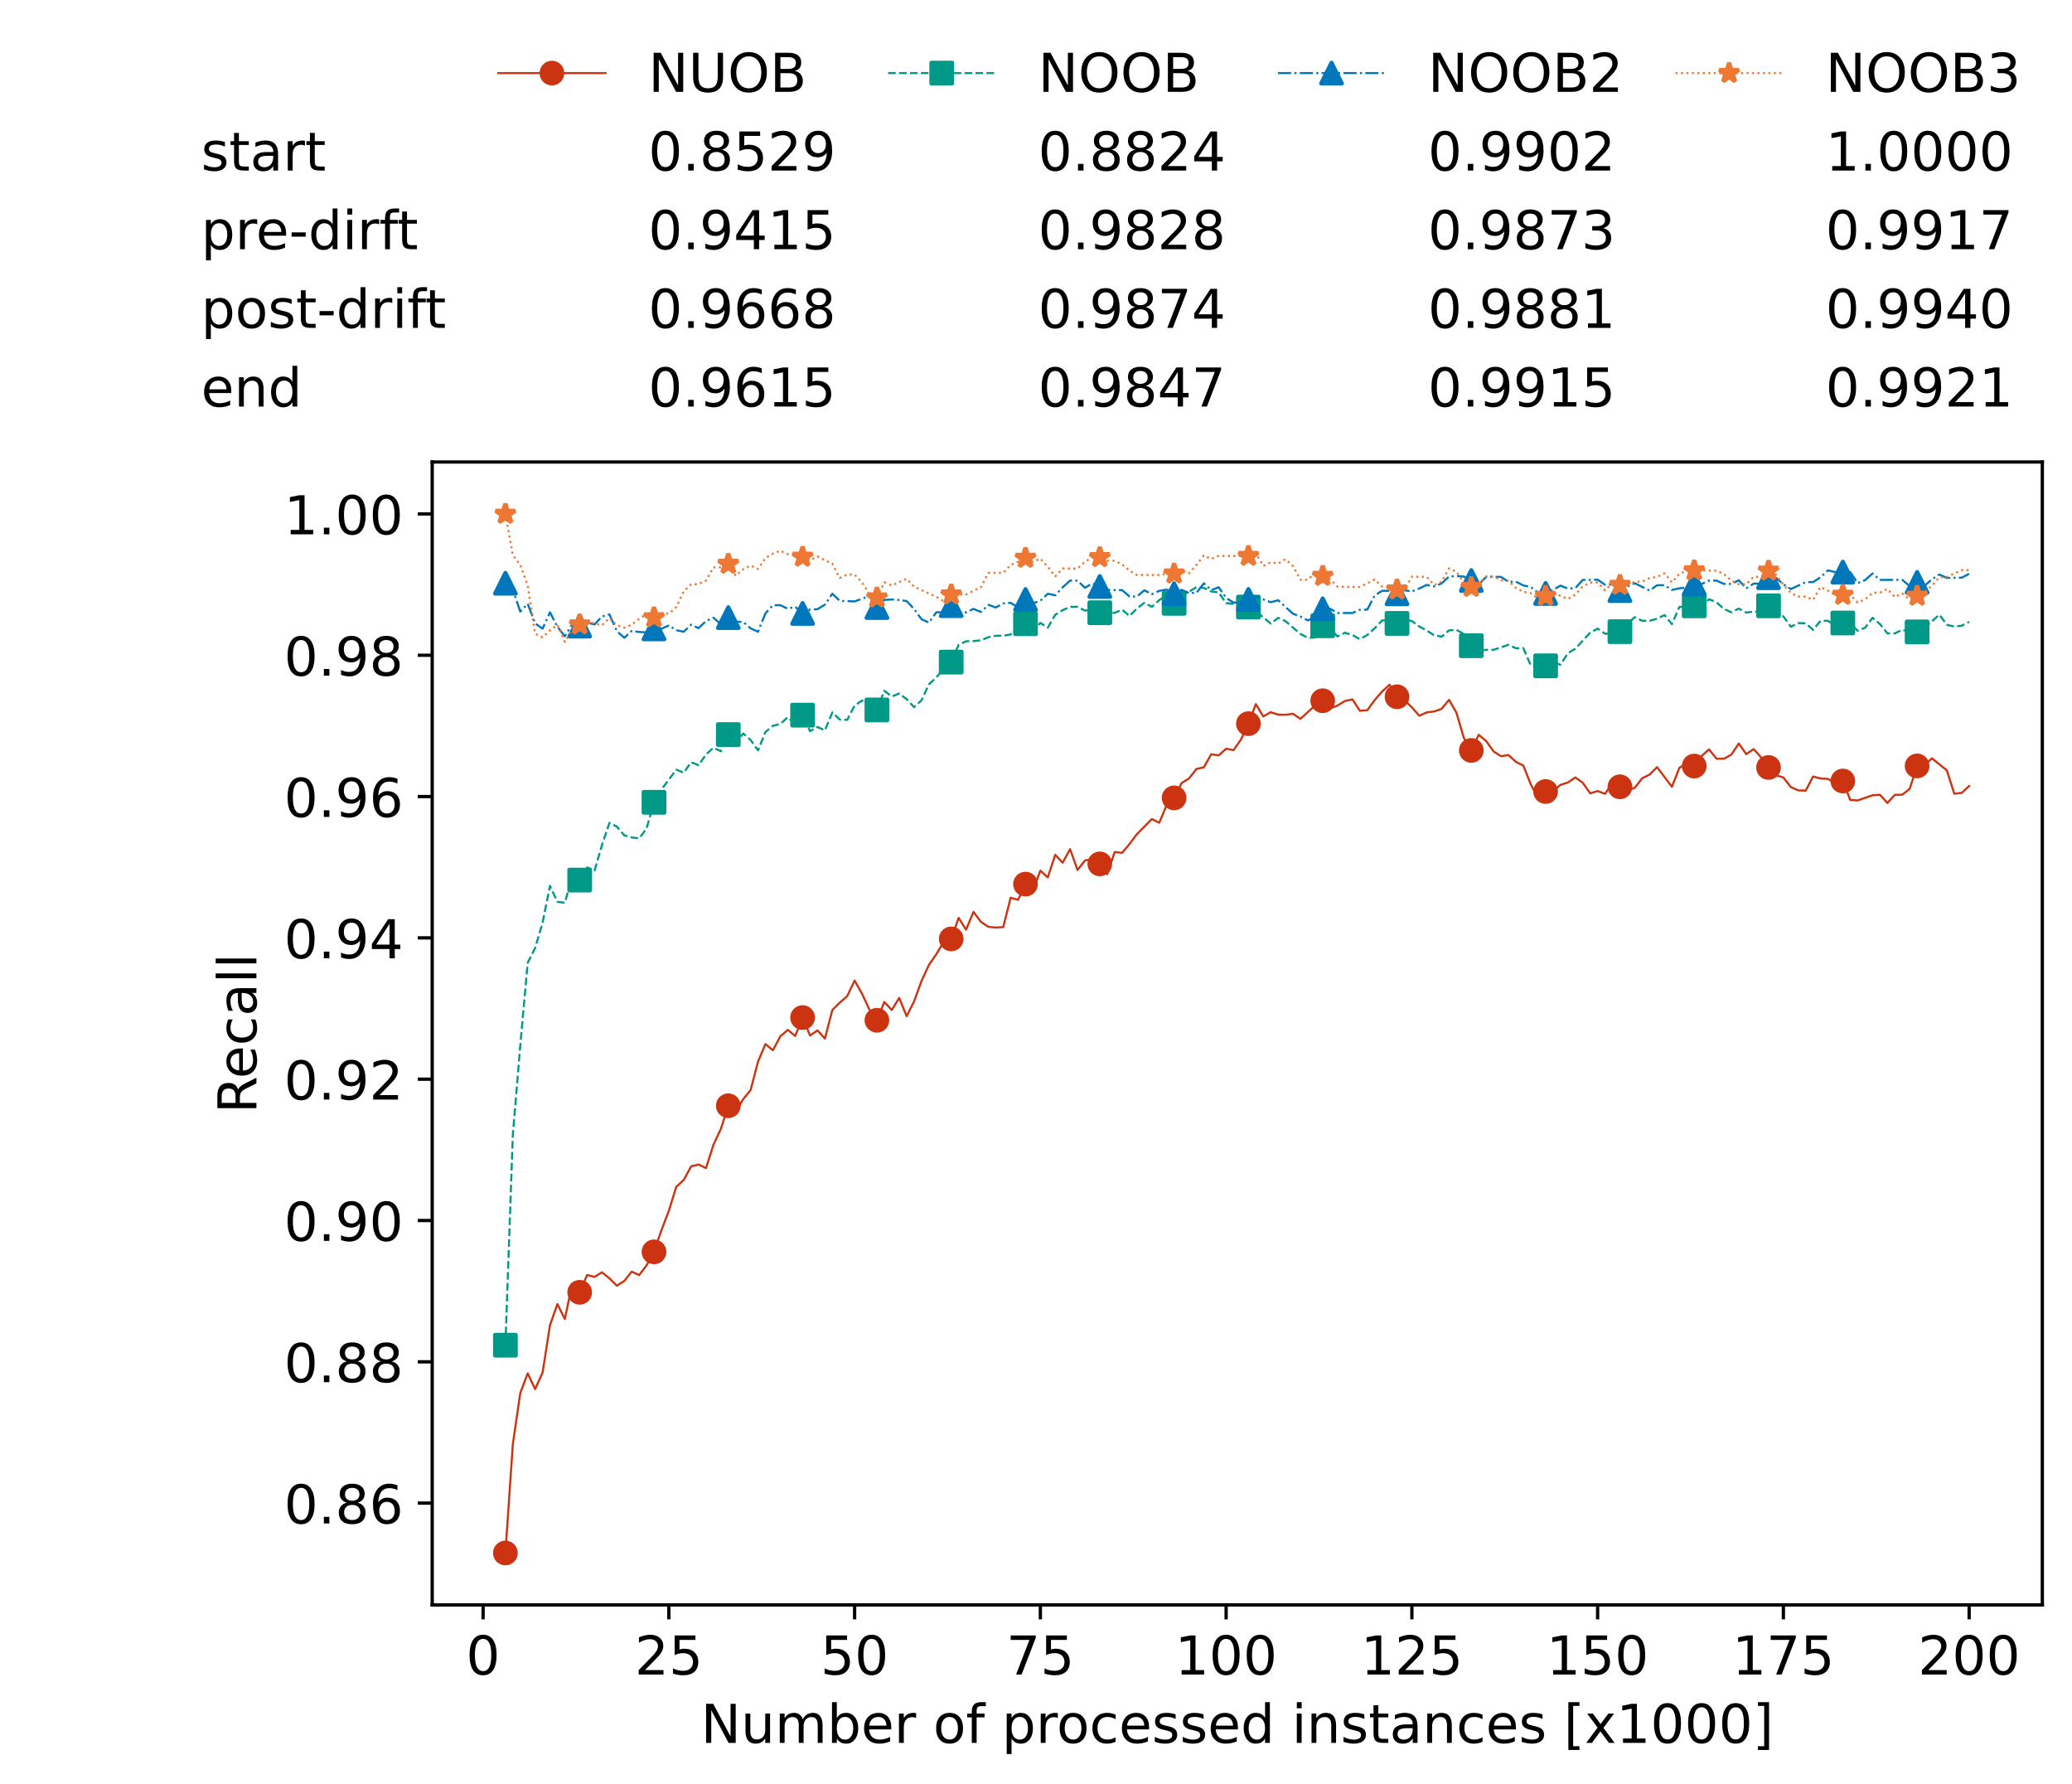 <?xml version="1.0" encoding="utf-8" standalone="no"?>
<!DOCTYPE svg PUBLIC "-//W3C//DTD SVG 1.1//EN"
  "http://www.w3.org/Graphics/SVG/1.1/DTD/svg11.dtd">
<!-- Created with matplotlib (https://matplotlib.org/) -->
<svg height="432.615pt" version="1.1" viewBox="0 0 502.65 432.615" width="502.65pt" xmlns="http://www.w3.org/2000/svg" xmlns:xlink="http://www.w3.org/1999/xlink">
 <defs>
  <style type="text/css">*{stroke-linecap:butt;stroke-linejoin:round;}</style>
 </defs>
 <g id="figure_1">
  <g id="patch_1">
   <path d="M 0 432.615 
L 502.65 432.615 
L 502.65 0 
L 0 0 
z
" style="fill:#ffffff;"/>
  </g>
  <g id="axes_1">
   <g id="patch_2">
    <path d="M 104.85 389.252 
L 495.45 389.252 
L 495.45 112.052 
L 104.85 112.052 
z
" style="fill:#ffffff;"/>
   </g>
   <g id="matplotlib.axis_1">
    <g id="xtick_1">
     <g id="line2d_1">
      <defs>
       <path d="M 0 0 
L 0 3.5 
" id="mb64c6b2c2f" style="stroke:#000000;stroke-width:0.8;"/>
      </defs>
      <g>
       <use style="stroke:#000000;stroke-width:0.8;" x="117.197" xlink:href="#mb64c6b2c2f" y="389.252"/>
      </g>
     </g>
     <g id="text_1">
      <!-- 0 -->
      <g transform="translate(113.061 406.13)scale(0.13 -0.13)">
       <defs>
        <path d="M 31.781 66.406 
Q 24.172 66.406 20.328 58.906 
Q 16.5 51.422 16.5 36.375 
Q 16.5 21.391 20.328 13.891 
Q 24.172 6.391 31.781 6.391 
Q 39.453 6.391 43.281 13.891 
Q 47.125 21.391 47.125 36.375 
Q 47.125 51.422 43.281 58.906 
Q 39.453 66.406 31.781 66.406 
z
M 31.781 74.219 
Q 44.047 74.219 50.516 64.516 
Q 56.984 54.828 56.984 36.375 
Q 56.984 17.969 50.516 8.266 
Q 44.047 -1.422 31.781 -1.422 
Q 19.531 -1.422 13.062 8.266 
Q 6.594 17.969 6.594 36.375 
Q 6.594 54.828 13.062 64.516 
Q 19.531 74.219 31.781 74.219 
z
" id="DejaVuSans-48"/>
       </defs>
       <use xlink:href="#DejaVuSans-48"/>
      </g>
     </g>
    </g>
    <g id="xtick_2">
     <g id="line2d_2">
      <g>
       <use style="stroke:#000000;stroke-width:0.8;" x="162.259" xlink:href="#mb64c6b2c2f" y="389.252"/>
      </g>
     </g>
     <g id="text_2">
      <!-- 25 -->
      <g transform="translate(153.988 406.13)scale(0.13 -0.13)">
       <defs>
        <path d="M 19.188 8.297 
L 53.609 8.297 
L 53.609 0 
L 7.328 0 
L 7.328 8.297 
Q 12.938 14.109 22.625 23.891 
Q 32.328 33.688 34.812 36.531 
Q 39.547 41.844 41.422 45.531 
Q 43.312 49.219 43.312 52.781 
Q 43.312 58.594 39.234 62.25 
Q 35.156 65.922 28.609 65.922 
Q 23.969 65.922 18.812 64.312 
Q 13.672 62.703 7.812 59.422 
L 7.812 69.391 
Q 13.766 71.781 18.938 73 
Q 24.125 74.219 28.422 74.219 
Q 39.75 74.219 46.484 68.547 
Q 53.219 62.891 53.219 53.422 
Q 53.219 48.922 51.531 44.891 
Q 49.859 40.875 45.406 35.406 
Q 44.188 33.984 37.641 27.219 
Q 31.109 20.453 19.188 8.297 
z
" id="DejaVuSans-50"/>
        <path d="M 10.797 72.906 
L 49.516 72.906 
L 49.516 64.594 
L 19.828 64.594 
L 19.828 46.734 
Q 21.969 47.469 24.109 47.828 
Q 26.266 48.188 28.422 48.188 
Q 40.625 48.188 47.75 41.5 
Q 54.891 34.812 54.891 23.391 
Q 54.891 11.625 47.562 5.094 
Q 40.234 -1.422 26.906 -1.422 
Q 22.312 -1.422 17.547 -0.641 
Q 12.797 0.141 7.719 1.703 
L 7.719 11.625 
Q 12.109 9.234 16.797 8.062 
Q 21.484 6.891 26.703 6.891 
Q 35.156 6.891 40.078 11.328 
Q 45.016 15.766 45.016 23.391 
Q 45.016 31 40.078 35.438 
Q 35.156 39.891 26.703 39.891 
Q 22.75 39.891 18.812 39.016 
Q 14.891 38.141 10.797 36.281 
z
" id="DejaVuSans-53"/>
       </defs>
       <use xlink:href="#DejaVuSans-50"/>
       <use x="63.623" xlink:href="#DejaVuSans-53"/>
      </g>
     </g>
    </g>
    <g id="xtick_3">
     <g id="line2d_3">
      <g>
       <use style="stroke:#000000;stroke-width:0.8;" x="207.322" xlink:href="#mb64c6b2c2f" y="389.252"/>
      </g>
     </g>
     <g id="text_3">
      <!-- 50 -->
      <g transform="translate(199.05 406.13)scale(0.13 -0.13)">
       <use xlink:href="#DejaVuSans-53"/>
       <use x="63.623" xlink:href="#DejaVuSans-48"/>
      </g>
     </g>
    </g>
    <g id="xtick_4">
     <g id="line2d_4">
      <g>
       <use style="stroke:#000000;stroke-width:0.8;" x="252.384" xlink:href="#mb64c6b2c2f" y="389.252"/>
      </g>
     </g>
     <g id="text_4">
      <!-- 75 -->
      <g transform="translate(244.113 406.13)scale(0.13 -0.13)">
       <defs>
        <path d="M 8.203 72.906 
L 55.078 72.906 
L 55.078 68.703 
L 28.609 0 
L 18.312 0 
L 43.219 64.594 
L 8.203 64.594 
z
" id="DejaVuSans-55"/>
       </defs>
       <use xlink:href="#DejaVuSans-55"/>
       <use x="63.623" xlink:href="#DejaVuSans-53"/>
      </g>
     </g>
    </g>
    <g id="xtick_5">
     <g id="line2d_5">
      <g>
       <use style="stroke:#000000;stroke-width:0.8;" x="297.446" xlink:href="#mb64c6b2c2f" y="389.252"/>
      </g>
     </g>
     <g id="text_5">
      <!-- 100 -->
      <g transform="translate(285.039 406.13)scale(0.13 -0.13)">
       <defs>
        <path d="M 12.406 8.297 
L 28.516 8.297 
L 28.516 63.922 
L 10.984 60.406 
L 10.984 69.391 
L 28.422 72.906 
L 38.281 72.906 
L 38.281 8.297 
L 54.391 8.297 
L 54.391 0 
L 12.406 0 
z
" id="DejaVuSans-49"/>
       </defs>
       <use xlink:href="#DejaVuSans-49"/>
       <use x="63.623" xlink:href="#DejaVuSans-48"/>
       <use x="127.246" xlink:href="#DejaVuSans-48"/>
      </g>
     </g>
    </g>
    <g id="xtick_6">
     <g id="line2d_6">
      <g>
       <use style="stroke:#000000;stroke-width:0.8;" x="342.509" xlink:href="#mb64c6b2c2f" y="389.252"/>
      </g>
     </g>
     <g id="text_6">
      <!-- 125 -->
      <g transform="translate(330.102 406.13)scale(0.13 -0.13)">
       <use xlink:href="#DejaVuSans-49"/>
       <use x="63.623" xlink:href="#DejaVuSans-50"/>
       <use x="127.246" xlink:href="#DejaVuSans-53"/>
      </g>
     </g>
    </g>
    <g id="xtick_7">
     <g id="line2d_7">
      <g>
       <use style="stroke:#000000;stroke-width:0.8;" x="387.571" xlink:href="#mb64c6b2c2f" y="389.252"/>
      </g>
     </g>
     <g id="text_7">
      <!-- 150 -->
      <g transform="translate(375.164 406.13)scale(0.13 -0.13)">
       <use xlink:href="#DejaVuSans-49"/>
       <use x="63.623" xlink:href="#DejaVuSans-53"/>
       <use x="127.246" xlink:href="#DejaVuSans-48"/>
      </g>
     </g>
    </g>
    <g id="xtick_8">
     <g id="line2d_8">
      <g>
       <use style="stroke:#000000;stroke-width:0.8;" x="432.633" xlink:href="#mb64c6b2c2f" y="389.252"/>
      </g>
     </g>
     <g id="text_8">
      <!-- 175 -->
      <g transform="translate(420.226 406.13)scale(0.13 -0.13)">
       <use xlink:href="#DejaVuSans-49"/>
       <use x="63.623" xlink:href="#DejaVuSans-55"/>
       <use x="127.246" xlink:href="#DejaVuSans-53"/>
      </g>
     </g>
    </g>
    <g id="xtick_9">
     <g id="line2d_9">
      <g>
       <use style="stroke:#000000;stroke-width:0.8;" x="477.695" xlink:href="#mb64c6b2c2f" y="389.252"/>
      </g>
     </g>
     <g id="text_9">
      <!-- 200 -->
      <g transform="translate(465.289 406.13)scale(0.13 -0.13)">
       <use xlink:href="#DejaVuSans-50"/>
       <use x="63.623" xlink:href="#DejaVuSans-48"/>
       <use x="127.246" xlink:href="#DejaVuSans-48"/>
      </g>
     </g>
    </g>
    <g id="text_10">
     <!-- Number of processed instances [x1000] -->
     <g transform="translate(170.025 422.711)scale(0.13 -0.13)">
      <defs>
       <path d="M 9.812 72.906 
L 23.094 72.906 
L 55.422 11.922 
L 55.422 72.906 
L 64.984 72.906 
L 64.984 0 
L 51.703 0 
L 19.391 60.984 
L 19.391 0 
L 9.812 0 
z
" id="DejaVuSans-78"/>
       <path d="M 8.5 21.578 
L 8.5 54.688 
L 17.484 54.688 
L 17.484 21.922 
Q 17.484 14.156 20.5 10.266 
Q 23.531 6.391 29.594 6.391 
Q 36.859 6.391 41.078 11.031 
Q 45.312 15.672 45.312 23.688 
L 45.312 54.688 
L 54.297 54.688 
L 54.297 0 
L 45.312 0 
L 45.312 8.406 
Q 42.047 3.422 37.719 1 
Q 33.406 -1.422 27.688 -1.422 
Q 18.266 -1.422 13.375 4.438 
Q 8.5 10.297 8.5 21.578 
z
M 31.109 56 
z
" id="DejaVuSans-117"/>
       <path d="M 52 44.188 
Q 55.375 50.25 60.062 53.125 
Q 64.75 56 71.094 56 
Q 79.641 56 84.281 50.016 
Q 88.922 44.047 88.922 33.016 
L 88.922 0 
L 79.891 0 
L 79.891 32.719 
Q 79.891 40.578 77.094 44.375 
Q 74.312 48.188 68.609 48.188 
Q 61.625 48.188 57.562 43.547 
Q 53.516 38.922 53.516 30.906 
L 53.516 0 
L 44.484 0 
L 44.484 32.719 
Q 44.484 40.625 41.703 44.406 
Q 38.922 48.188 33.109 48.188 
Q 26.219 48.188 22.156 43.531 
Q 18.109 38.875 18.109 30.906 
L 18.109 0 
L 9.078 0 
L 9.078 54.688 
L 18.109 54.688 
L 18.109 46.188 
Q 21.188 51.219 25.484 53.609 
Q 29.781 56 35.688 56 
Q 41.656 56 45.828 52.969 
Q 50 49.953 52 44.188 
z
" id="DejaVuSans-109"/>
       <path d="M 48.688 27.297 
Q 48.688 37.203 44.609 42.844 
Q 40.531 48.484 33.406 48.484 
Q 26.266 48.484 22.188 42.844 
Q 18.109 37.203 18.109 27.297 
Q 18.109 17.391 22.188 11.75 
Q 26.266 6.109 33.406 6.109 
Q 40.531 6.109 44.609 11.75 
Q 48.688 17.391 48.688 27.297 
z
M 18.109 46.391 
Q 20.953 51.266 25.266 53.625 
Q 29.594 56 35.594 56 
Q 45.562 56 51.781 48.094 
Q 58.016 40.188 58.016 27.297 
Q 58.016 14.406 51.781 6.484 
Q 45.562 -1.422 35.594 -1.422 
Q 29.594 -1.422 25.266 0.953 
Q 20.953 3.328 18.109 8.203 
L 18.109 0 
L 9.078 0 
L 9.078 75.984 
L 18.109 75.984 
z
" id="DejaVuSans-98"/>
       <path d="M 56.203 29.594 
L 56.203 25.203 
L 14.891 25.203 
Q 15.484 15.922 20.484 11.062 
Q 25.484 6.203 34.422 6.203 
Q 39.594 6.203 44.453 7.469 
Q 49.312 8.734 54.109 11.281 
L 54.109 2.781 
Q 49.266 0.734 44.188 -0.344 
Q 39.109 -1.422 33.891 -1.422 
Q 20.797 -1.422 13.156 6.188 
Q 5.516 13.812 5.516 26.812 
Q 5.516 40.234 12.766 48.109 
Q 20.016 56 32.328 56 
Q 43.359 56 49.781 48.891 
Q 56.203 41.797 56.203 29.594 
z
M 47.219 32.234 
Q 47.125 39.594 43.094 43.984 
Q 39.062 48.391 32.422 48.391 
Q 24.906 48.391 20.391 44.141 
Q 15.875 39.891 15.188 32.172 
z
" id="DejaVuSans-101"/>
       <path d="M 41.109 46.297 
Q 39.594 47.172 37.812 47.578 
Q 36.031 48 33.891 48 
Q 26.266 48 22.188 43.047 
Q 18.109 38.094 18.109 28.812 
L 18.109 0 
L 9.078 0 
L 9.078 54.688 
L 18.109 54.688 
L 18.109 46.188 
Q 20.953 51.172 25.484 53.578 
Q 30.031 56 36.531 56 
Q 37.453 56 38.578 55.875 
Q 39.703 55.766 41.062 55.516 
z
" id="DejaVuSans-114"/>
       <path id="DejaVuSans-32"/>
       <path d="M 30.609 48.391 
Q 23.391 48.391 19.188 42.75 
Q 14.984 37.109 14.984 27.297 
Q 14.984 17.484 19.156 11.844 
Q 23.344 6.203 30.609 6.203 
Q 37.797 6.203 41.984 11.859 
Q 46.188 17.531 46.188 27.297 
Q 46.188 37.016 41.984 42.703 
Q 37.797 48.391 30.609 48.391 
z
M 30.609 56 
Q 42.328 56 49.016 48.375 
Q 55.719 40.766 55.719 27.297 
Q 55.719 13.875 49.016 6.219 
Q 42.328 -1.422 30.609 -1.422 
Q 18.844 -1.422 12.172 6.219 
Q 5.516 13.875 5.516 27.297 
Q 5.516 40.766 12.172 48.375 
Q 18.844 56 30.609 56 
z
" id="DejaVuSans-111"/>
       <path d="M 37.109 75.984 
L 37.109 68.5 
L 28.516 68.5 
Q 23.688 68.5 21.797 66.547 
Q 19.922 64.594 19.922 59.516 
L 19.922 54.688 
L 34.719 54.688 
L 34.719 47.703 
L 19.922 47.703 
L 19.922 0 
L 10.891 0 
L 10.891 47.703 
L 2.297 47.703 
L 2.297 54.688 
L 10.891 54.688 
L 10.891 58.5 
Q 10.891 67.625 15.141 71.797 
Q 19.391 75.984 28.609 75.984 
z
" id="DejaVuSans-102"/>
       <path d="M 18.109 8.203 
L 18.109 -20.797 
L 9.078 -20.797 
L 9.078 54.688 
L 18.109 54.688 
L 18.109 46.391 
Q 20.953 51.266 25.266 53.625 
Q 29.594 56 35.594 56 
Q 45.562 56 51.781 48.094 
Q 58.016 40.188 58.016 27.297 
Q 58.016 14.406 51.781 6.484 
Q 45.562 -1.422 35.594 -1.422 
Q 29.594 -1.422 25.266 0.953 
Q 20.953 3.328 18.109 8.203 
z
M 48.688 27.297 
Q 48.688 37.203 44.609 42.844 
Q 40.531 48.484 33.406 48.484 
Q 26.266 48.484 22.188 42.844 
Q 18.109 37.203 18.109 27.297 
Q 18.109 17.391 22.188 11.75 
Q 26.266 6.109 33.406 6.109 
Q 40.531 6.109 44.609 11.75 
Q 48.688 17.391 48.688 27.297 
z
" id="DejaVuSans-112"/>
       <path d="M 48.781 52.594 
L 48.781 44.188 
Q 44.969 46.297 41.141 47.344 
Q 37.312 48.391 33.406 48.391 
Q 24.656 48.391 19.812 42.844 
Q 14.984 37.312 14.984 27.297 
Q 14.984 17.281 19.812 11.734 
Q 24.656 6.203 33.406 6.203 
Q 37.312 6.203 41.141 7.25 
Q 44.969 8.297 48.781 10.406 
L 48.781 2.094 
Q 45.016 0.344 40.984 -0.531 
Q 36.969 -1.422 32.422 -1.422 
Q 20.062 -1.422 12.781 6.344 
Q 5.516 14.109 5.516 27.297 
Q 5.516 40.672 12.859 48.328 
Q 20.219 56 33.016 56 
Q 37.156 56 41.109 55.141 
Q 45.062 54.297 48.781 52.594 
z
" id="DejaVuSans-99"/>
       <path d="M 44.281 53.078 
L 44.281 44.578 
Q 40.484 46.531 36.375 47.5 
Q 32.281 48.484 27.875 48.484 
Q 21.188 48.484 17.844 46.438 
Q 14.5 44.391 14.5 40.281 
Q 14.5 37.156 16.891 35.375 
Q 19.281 33.594 26.516 31.984 
L 29.594 31.297 
Q 39.156 29.25 43.188 25.516 
Q 47.219 21.781 47.219 15.094 
Q 47.219 7.469 41.188 3.016 
Q 35.156 -1.422 24.609 -1.422 
Q 20.219 -1.422 15.453 -0.562 
Q 10.688 0.297 5.422 2 
L 5.422 11.281 
Q 10.406 8.688 15.234 7.391 
Q 20.062 6.109 24.812 6.109 
Q 31.156 6.109 34.562 8.281 
Q 37.984 10.453 37.984 14.406 
Q 37.984 18.062 35.516 20.016 
Q 33.062 21.969 24.703 23.781 
L 21.578 24.516 
Q 13.234 26.266 9.516 29.906 
Q 5.812 33.547 5.812 39.891 
Q 5.812 47.609 11.281 51.797 
Q 16.75 56 26.812 56 
Q 31.781 56 36.172 55.266 
Q 40.578 54.547 44.281 53.078 
z
" id="DejaVuSans-115"/>
       <path d="M 45.406 46.391 
L 45.406 75.984 
L 54.391 75.984 
L 54.391 0 
L 45.406 0 
L 45.406 8.203 
Q 42.578 3.328 38.25 0.953 
Q 33.938 -1.422 27.875 -1.422 
Q 17.969 -1.422 11.734 6.484 
Q 5.516 14.406 5.516 27.297 
Q 5.516 40.188 11.734 48.094 
Q 17.969 56 27.875 56 
Q 33.938 56 38.25 53.625 
Q 42.578 51.266 45.406 46.391 
z
M 14.797 27.297 
Q 14.797 17.391 18.875 11.75 
Q 22.953 6.109 30.078 6.109 
Q 37.203 6.109 41.297 11.75 
Q 45.406 17.391 45.406 27.297 
Q 45.406 37.203 41.297 42.844 
Q 37.203 48.484 30.078 48.484 
Q 22.953 48.484 18.875 42.844 
Q 14.797 37.203 14.797 27.297 
z
" id="DejaVuSans-100"/>
       <path d="M 9.422 54.688 
L 18.406 54.688 
L 18.406 0 
L 9.422 0 
z
M 9.422 75.984 
L 18.406 75.984 
L 18.406 64.594 
L 9.422 64.594 
z
" id="DejaVuSans-105"/>
       <path d="M 54.891 33.016 
L 54.891 0 
L 45.906 0 
L 45.906 32.719 
Q 45.906 40.484 42.875 44.328 
Q 39.844 48.188 33.797 48.188 
Q 26.516 48.188 22.312 43.547 
Q 18.109 38.922 18.109 30.906 
L 18.109 0 
L 9.078 0 
L 9.078 54.688 
L 18.109 54.688 
L 18.109 46.188 
Q 21.344 51.125 25.703 53.562 
Q 30.078 56 35.797 56 
Q 45.219 56 50.047 50.172 
Q 54.891 44.344 54.891 33.016 
z
" id="DejaVuSans-110"/>
       <path d="M 18.312 70.219 
L 18.312 54.688 
L 36.812 54.688 
L 36.812 47.703 
L 18.312 47.703 
L 18.312 18.016 
Q 18.312 11.328 20.141 9.422 
Q 21.969 7.516 27.594 7.516 
L 36.812 7.516 
L 36.812 0 
L 27.594 0 
Q 17.188 0 13.234 3.875 
Q 9.281 7.766 9.281 18.016 
L 9.281 47.703 
L 2.688 47.703 
L 2.688 54.688 
L 9.281 54.688 
L 9.281 70.219 
z
" id="DejaVuSans-116"/>
       <path d="M 34.281 27.484 
Q 23.391 27.484 19.188 25 
Q 14.984 22.516 14.984 16.5 
Q 14.984 11.719 18.141 8.906 
Q 21.297 6.109 26.703 6.109 
Q 34.188 6.109 38.703 11.406 
Q 43.219 16.703 43.219 25.484 
L 43.219 27.484 
z
M 52.203 31.203 
L 52.203 0 
L 43.219 0 
L 43.219 8.297 
Q 40.141 3.328 35.547 0.953 
Q 30.953 -1.422 24.312 -1.422 
Q 15.922 -1.422 10.953 3.297 
Q 6 8.016 6 15.922 
Q 6 25.141 12.172 29.828 
Q 18.359 34.516 30.609 34.516 
L 43.219 34.516 
L 43.219 35.406 
Q 43.219 41.609 39.141 45 
Q 35.062 48.391 27.688 48.391 
Q 23 48.391 18.547 47.266 
Q 14.109 46.141 10.016 43.891 
L 10.016 52.203 
Q 14.938 54.109 19.578 55.047 
Q 24.219 56 28.609 56 
Q 40.484 56 46.344 49.844 
Q 52.203 43.703 52.203 31.203 
z
" id="DejaVuSans-97"/>
       <path d="M 8.594 75.984 
L 29.297 75.984 
L 29.297 69 
L 17.578 69 
L 17.578 -6.203 
L 29.297 -6.203 
L 29.297 -13.188 
L 8.594 -13.188 
z
" id="DejaVuSans-91"/>
       <path d="M 54.891 54.688 
L 35.109 28.078 
L 55.906 0 
L 45.312 0 
L 29.391 21.484 
L 13.484 0 
L 2.875 0 
L 24.125 28.609 
L 4.688 54.688 
L 15.281 54.688 
L 29.781 35.203 
L 44.281 54.688 
z
" id="DejaVuSans-120"/>
       <path d="M 30.422 75.984 
L 30.422 -13.188 
L 9.719 -13.188 
L 9.719 -6.203 
L 21.391 -6.203 
L 21.391 69 
L 9.719 69 
L 9.719 75.984 
z
" id="DejaVuSans-93"/>
      </defs>
      <use xlink:href="#DejaVuSans-78"/>
      <use x="74.805" xlink:href="#DejaVuSans-117"/>
      <use x="138.184" xlink:href="#DejaVuSans-109"/>
      <use x="235.596" xlink:href="#DejaVuSans-98"/>
      <use x="299.072" xlink:href="#DejaVuSans-101"/>
      <use x="360.596" xlink:href="#DejaVuSans-114"/>
      <use x="401.709" xlink:href="#DejaVuSans-32"/>
      <use x="433.496" xlink:href="#DejaVuSans-111"/>
      <use x="494.678" xlink:href="#DejaVuSans-102"/>
      <use x="529.883" xlink:href="#DejaVuSans-32"/>
      <use x="561.67" xlink:href="#DejaVuSans-112"/>
      <use x="625.146" xlink:href="#DejaVuSans-114"/>
      <use x="664.01" xlink:href="#DejaVuSans-111"/>
      <use x="725.191" xlink:href="#DejaVuSans-99"/>
      <use x="780.172" xlink:href="#DejaVuSans-101"/>
      <use x="841.695" xlink:href="#DejaVuSans-115"/>
      <use x="893.795" xlink:href="#DejaVuSans-115"/>
      <use x="945.895" xlink:href="#DejaVuSans-101"/>
      <use x="1007.418" xlink:href="#DejaVuSans-100"/>
      <use x="1070.895" xlink:href="#DejaVuSans-32"/>
      <use x="1102.682" xlink:href="#DejaVuSans-105"/>
      <use x="1130.465" xlink:href="#DejaVuSans-110"/>
      <use x="1193.844" xlink:href="#DejaVuSans-115"/>
      <use x="1245.943" xlink:href="#DejaVuSans-116"/>
      <use x="1285.152" xlink:href="#DejaVuSans-97"/>
      <use x="1346.432" xlink:href="#DejaVuSans-110"/>
      <use x="1409.811" xlink:href="#DejaVuSans-99"/>
      <use x="1464.791" xlink:href="#DejaVuSans-101"/>
      <use x="1526.314" xlink:href="#DejaVuSans-115"/>
      <use x="1578.414" xlink:href="#DejaVuSans-32"/>
      <use x="1610.201" xlink:href="#DejaVuSans-91"/>
      <use x="1649.215" xlink:href="#DejaVuSans-120"/>
      <use x="1708.395" xlink:href="#DejaVuSans-49"/>
      <use x="1772.018" xlink:href="#DejaVuSans-48"/>
      <use x="1835.641" xlink:href="#DejaVuSans-48"/>
      <use x="1899.264" xlink:href="#DejaVuSans-48"/>
      <use x="1962.887" xlink:href="#DejaVuSans-93"/>
     </g>
    </g>
   </g>
   <g id="matplotlib.axis_2">
    <g id="ytick_1">
     <g id="line2d_10">
      <defs>
       <path d="M 0 0 
L -3.5 0 
" id="mb3f1cc3feb" style="stroke:#000000;stroke-width:0.8;"/>
      </defs>
      <g>
       <use style="stroke:#000000;stroke-width:0.8;" x="104.85" xlink:href="#mb3f1cc3feb" y="364.556"/>
      </g>
     </g>
     <g id="text_11">
      <!-- 0.86 -->
      <g transform="translate(68.905 369.495)scale(0.13 -0.13)">
       <defs>
        <path d="M 10.688 12.406 
L 21 12.406 
L 21 0 
L 10.688 0 
z
" id="DejaVuSans-46"/>
        <path d="M 31.781 34.625 
Q 24.75 34.625 20.719 30.859 
Q 16.703 27.094 16.703 20.516 
Q 16.703 13.922 20.719 10.156 
Q 24.75 6.391 31.781 6.391 
Q 38.812 6.391 42.859 10.172 
Q 46.922 13.969 46.922 20.516 
Q 46.922 27.094 42.891 30.859 
Q 38.875 34.625 31.781 34.625 
z
M 21.922 38.812 
Q 15.578 40.375 12.031 44.719 
Q 8.5 49.078 8.5 55.328 
Q 8.5 64.062 14.719 69.141 
Q 20.953 74.219 31.781 74.219 
Q 42.672 74.219 48.875 69.141 
Q 55.078 64.062 55.078 55.328 
Q 55.078 49.078 51.531 44.719 
Q 48 40.375 41.703 38.812 
Q 48.828 37.156 52.797 32.312 
Q 56.781 27.484 56.781 20.516 
Q 56.781 9.906 50.312 4.234 
Q 43.844 -1.422 31.781 -1.422 
Q 19.734 -1.422 13.25 4.234 
Q 6.781 9.906 6.781 20.516 
Q 6.781 27.484 10.781 32.312 
Q 14.797 37.156 21.922 38.812 
z
M 18.312 54.391 
Q 18.312 48.734 21.844 45.562 
Q 25.391 42.391 31.781 42.391 
Q 38.141 42.391 41.719 45.562 
Q 45.312 48.734 45.312 54.391 
Q 45.312 60.062 41.719 63.234 
Q 38.141 66.406 31.781 66.406 
Q 25.391 66.406 21.844 63.234 
Q 18.312 60.062 18.312 54.391 
z
" id="DejaVuSans-56"/>
        <path d="M 33.016 40.375 
Q 26.375 40.375 22.484 35.828 
Q 18.609 31.297 18.609 23.391 
Q 18.609 15.531 22.484 10.953 
Q 26.375 6.391 33.016 6.391 
Q 39.656 6.391 43.531 10.953 
Q 47.406 15.531 47.406 23.391 
Q 47.406 31.297 43.531 35.828 
Q 39.656 40.375 33.016 40.375 
z
M 52.594 71.297 
L 52.594 62.312 
Q 48.875 64.062 45.094 64.984 
Q 41.312 65.922 37.594 65.922 
Q 27.828 65.922 22.672 59.328 
Q 17.531 52.734 16.797 39.406 
Q 19.672 43.656 24.016 45.922 
Q 28.375 48.188 33.594 48.188 
Q 44.578 48.188 50.953 41.516 
Q 57.328 34.859 57.328 23.391 
Q 57.328 12.156 50.688 5.359 
Q 44.047 -1.422 33.016 -1.422 
Q 20.359 -1.422 13.672 8.266 
Q 6.984 17.969 6.984 36.375 
Q 6.984 53.656 15.188 63.938 
Q 23.391 74.219 37.203 74.219 
Q 40.922 74.219 44.703 73.484 
Q 48.484 72.75 52.594 71.297 
z
" id="DejaVuSans-54"/>
       </defs>
       <use xlink:href="#DejaVuSans-48"/>
       <use x="63.623" xlink:href="#DejaVuSans-46"/>
       <use x="95.41" xlink:href="#DejaVuSans-56"/>
       <use x="159.033" xlink:href="#DejaVuSans-54"/>
      </g>
     </g>
    </g>
    <g id="ytick_2">
     <g id="line2d_11">
      <g>
       <use style="stroke:#000000;stroke-width:0.8;" x="104.85" xlink:href="#mb3f1cc3feb" y="330.284"/>
      </g>
     </g>
     <g id="text_12">
      <!-- 0.88 -->
      <g transform="translate(68.905 335.223)scale(0.13 -0.13)">
       <use xlink:href="#DejaVuSans-48"/>
       <use x="63.623" xlink:href="#DejaVuSans-46"/>
       <use x="95.41" xlink:href="#DejaVuSans-56"/>
       <use x="159.033" xlink:href="#DejaVuSans-56"/>
      </g>
     </g>
    </g>
    <g id="ytick_3">
     <g id="line2d_12">
      <g>
       <use style="stroke:#000000;stroke-width:0.8;" x="104.85" xlink:href="#mb3f1cc3feb" y="296.012"/>
      </g>
     </g>
     <g id="text_13">
      <!-- 0.90 -->
      <g transform="translate(68.905 300.951)scale(0.13 -0.13)">
       <defs>
        <path d="M 10.984 1.516 
L 10.984 10.5 
Q 14.703 8.734 18.5 7.812 
Q 22.312 6.891 25.984 6.891 
Q 35.75 6.891 40.891 13.453 
Q 46.047 20.016 46.781 33.406 
Q 43.953 29.203 39.594 26.953 
Q 35.25 24.703 29.984 24.703 
Q 19.047 24.703 12.672 31.312 
Q 6.297 37.938 6.297 49.422 
Q 6.297 60.641 12.938 67.422 
Q 19.578 74.219 30.609 74.219 
Q 43.266 74.219 49.922 64.516 
Q 56.594 54.828 56.594 36.375 
Q 56.594 19.141 48.406 8.859 
Q 40.234 -1.422 26.422 -1.422 
Q 22.703 -1.422 18.891 -0.688 
Q 15.094 0.047 10.984 1.516 
z
M 30.609 32.422 
Q 37.25 32.422 41.125 36.953 
Q 45.016 41.5 45.016 49.422 
Q 45.016 57.281 41.125 61.844 
Q 37.25 66.406 30.609 66.406 
Q 23.969 66.406 20.094 61.844 
Q 16.219 57.281 16.219 49.422 
Q 16.219 41.5 20.094 36.953 
Q 23.969 32.422 30.609 32.422 
z
" id="DejaVuSans-57"/>
       </defs>
       <use xlink:href="#DejaVuSans-48"/>
       <use x="63.623" xlink:href="#DejaVuSans-46"/>
       <use x="95.41" xlink:href="#DejaVuSans-57"/>
       <use x="159.033" xlink:href="#DejaVuSans-48"/>
      </g>
     </g>
    </g>
    <g id="ytick_4">
     <g id="line2d_13">
      <g>
       <use style="stroke:#000000;stroke-width:0.8;" x="104.85" xlink:href="#mb3f1cc3feb" y="261.74"/>
      </g>
     </g>
     <g id="text_14">
      <!-- 0.92 -->
      <g transform="translate(68.905 266.679)scale(0.13 -0.13)">
       <use xlink:href="#DejaVuSans-48"/>
       <use x="63.623" xlink:href="#DejaVuSans-46"/>
       <use x="95.41" xlink:href="#DejaVuSans-57"/>
       <use x="159.033" xlink:href="#DejaVuSans-50"/>
      </g>
     </g>
    </g>
    <g id="ytick_5">
     <g id="line2d_14">
      <g>
       <use style="stroke:#000000;stroke-width:0.8;" x="104.85" xlink:href="#mb3f1cc3feb" y="227.468"/>
      </g>
     </g>
     <g id="text_15">
      <!-- 0.94 -->
      <g transform="translate(68.905 232.407)scale(0.13 -0.13)">
       <defs>
        <path d="M 37.797 64.312 
L 12.891 25.391 
L 37.797 25.391 
z
M 35.203 72.906 
L 47.609 72.906 
L 47.609 25.391 
L 58.016 25.391 
L 58.016 17.188 
L 47.609 17.188 
L 47.609 0 
L 37.797 0 
L 37.797 17.188 
L 4.891 17.188 
L 4.891 26.703 
z
" id="DejaVuSans-52"/>
       </defs>
       <use xlink:href="#DejaVuSans-48"/>
       <use x="63.623" xlink:href="#DejaVuSans-46"/>
       <use x="95.41" xlink:href="#DejaVuSans-57"/>
       <use x="159.033" xlink:href="#DejaVuSans-52"/>
      </g>
     </g>
    </g>
    <g id="ytick_6">
     <g id="line2d_15">
      <g>
       <use style="stroke:#000000;stroke-width:0.8;" x="104.85" xlink:href="#mb3f1cc3feb" y="193.196"/>
      </g>
     </g>
     <g id="text_16">
      <!-- 0.96 -->
      <g transform="translate(68.905 198.135)scale(0.13 -0.13)">
       <use xlink:href="#DejaVuSans-48"/>
       <use x="63.623" xlink:href="#DejaVuSans-46"/>
       <use x="95.41" xlink:href="#DejaVuSans-57"/>
       <use x="159.033" xlink:href="#DejaVuSans-54"/>
      </g>
     </g>
    </g>
    <g id="ytick_7">
     <g id="line2d_16">
      <g>
       <use style="stroke:#000000;stroke-width:0.8;" x="104.85" xlink:href="#mb3f1cc3feb" y="158.924"/>
      </g>
     </g>
     <g id="text_17">
      <!-- 0.98 -->
      <g transform="translate(68.905 163.863)scale(0.13 -0.13)">
       <use xlink:href="#DejaVuSans-48"/>
       <use x="63.623" xlink:href="#DejaVuSans-46"/>
       <use x="95.41" xlink:href="#DejaVuSans-57"/>
       <use x="159.033" xlink:href="#DejaVuSans-56"/>
      </g>
     </g>
    </g>
    <g id="ytick_8">
     <g id="line2d_17">
      <g>
       <use style="stroke:#000000;stroke-width:0.8;" x="104.85" xlink:href="#mb3f1cc3feb" y="124.652"/>
      </g>
     </g>
     <g id="text_18">
      <!-- 1.00 -->
      <g transform="translate(68.905 129.591)scale(0.13 -0.13)">
       <use xlink:href="#DejaVuSans-49"/>
       <use x="63.623" xlink:href="#DejaVuSans-46"/>
       <use x="95.41" xlink:href="#DejaVuSans-48"/>
       <use x="159.033" xlink:href="#DejaVuSans-48"/>
      </g>
     </g>
    </g>
    <g id="text_19">
     <!-- Recall -->
     <g transform="translate(62.201 270.044)rotate(-90)scale(0.13 -0.13)">
      <defs>
       <path d="M 44.391 34.188 
Q 47.562 33.109 50.562 29.594 
Q 53.562 26.078 56.594 19.922 
L 66.609 0 
L 56 0 
L 46.688 18.703 
Q 43.062 26.031 39.672 28.422 
Q 36.281 30.812 30.422 30.812 
L 19.672 30.812 
L 19.672 0 
L 9.812 0 
L 9.812 72.906 
L 32.078 72.906 
Q 44.578 72.906 50.734 67.672 
Q 56.891 62.453 56.891 51.906 
Q 56.891 45.016 53.688 40.469 
Q 50.484 35.938 44.391 34.188 
z
M 19.672 64.797 
L 19.672 38.922 
L 32.078 38.922 
Q 39.203 38.922 42.844 42.219 
Q 46.484 45.516 46.484 51.906 
Q 46.484 58.297 42.844 61.547 
Q 39.203 64.797 32.078 64.797 
z
" id="DejaVuSans-82"/>
       <path d="M 9.422 75.984 
L 18.406 75.984 
L 18.406 0 
L 9.422 0 
z
" id="DejaVuSans-108"/>
      </defs>
      <use xlink:href="#DejaVuSans-82"/>
      <use x="64.982" xlink:href="#DejaVuSans-101"/>
      <use x="126.506" xlink:href="#DejaVuSans-99"/>
      <use x="181.486" xlink:href="#DejaVuSans-97"/>
      <use x="242.766" xlink:href="#DejaVuSans-108"/>
      <use x="270.549" xlink:href="#DejaVuSans-108"/>
     </g>
    </g>
   </g>
   <g id="line2d_18"/>
   <g id="line2d_19"/>
   <g id="line2d_20"/>
   <g id="line2d_21"/>
   <g id="line2d_22"/>
   <g id="line2d_23">
    <path clip-path="url(#p53788807d6)" d="M 122.605 376.652 
L 124.407 350.28 
L 126.21 337.902 
L 128.012 333.088 
L 129.815 336.894 
L 131.617 332.937 
L 133.419 321.411 
L 135.222 316.289 
L 137.024 319.908 
L 138.827 311.287 
L 140.629 313.426 
L 142.432 309.234 
L 144.234 309.682 
L 146.037 308.584 
L 147.839 310.031 
L 149.642 311.832 
L 151.444 310.682 
L 153.247 308.415 
L 155.049 309.251 
L 156.852 306.906 
L 158.654 303.619 
L 160.457 298.364 
L 162.259 293.647 
L 164.062 287.842 
L 165.864 286.184 
L 167.667 282.88 
L 169.469 282.437 
L 171.272 283.303 
L 173.074 277.646 
L 174.877 273.795 
L 176.679 268.183 
L 178.482 269.641 
L 180.284 266.587 
L 182.087 264.393 
L 183.889 257.471 
L 185.692 253.228 
L 187.494 254.732 
L 189.297 251.366 
L 191.099 249.783 
L 192.902 251.257 
L 194.704 246.794 
L 196.507 251.149 
L 198.309 249.903 
L 200.112 251.888 
L 201.914 244.966 
L 203.717 243.173 
L 205.519 241.606 
L 207.322 237.82 
L 209.124 241.03 
L 210.927 244.897 
L 212.729 247.451 
L 214.532 243.009 
L 216.334 244.958 
L 218.137 242.029 
L 219.939 246.458 
L 221.742 242.88 
L 223.544 237.937 
L 225.347 234.042 
L 227.149 231.409 
L 228.952 228.405 
L 230.754 227.715 
L 232.557 222.619 
L 234.359 225.47 
L 236.162 221.162 
L 237.964 223.584 
L 239.767 224.784 
L 241.569 224.962 
L 243.372 224.854 
L 245.174 217.723 
L 246.976 218.232 
L 248.779 214.428 
L 250.581 216.016 
L 252.384 211.171 
L 254.186 212.792 
L 255.989 207.319 
L 257.791 209.235 
L 259.594 205.956 
L 261.396 210.996 
L 263.199 208.691 
L 265.001 208.376 
L 266.804 209.524 
L 268.606 212.024 
L 270.409 206.652 
L 272.211 206.847 
L 274.014 204.692 
L 275.816 202.298 
L 279.421 198.641 
L 281.224 199.554 
L 283.026 195.256 
L 284.829 193.514 
L 286.631 189.934 
L 288.434 188.812 
L 290.236 186.508 
L 292.039 186.096 
L 293.841 182.939 
L 295.644 183.201 
L 297.446 181.588 
L 299.249 181.935 
L 301.051 179.343 
L 302.854 175.512 
L 304.656 170.777 
L 306.459 173.765 
L 308.261 172.731 
L 310.064 173.317 
L 311.866 173.356 
L 313.669 173.112 
L 315.471 174.343 
L 319.076 171.06 
L 320.879 169.949 
L 322.681 171.793 
L 324.484 171.111 
L 326.286 170.006 
L 328.089 169.619 
L 329.891 172.387 
L 331.694 172.266 
L 333.496 169.78 
L 335.299 167.703 
L 337.101 166.071 
L 338.904 168.988 
L 340.706 169.827 
L 342.509 171.546 
L 344.311 173.6 
L 346.114 172.779 
L 347.916 172.56 
L 349.719 171.923 
L 351.521 169.729 
L 353.324 172.868 
L 355.126 178.988 
L 356.928 182.002 
L 358.731 178.211 
L 360.533 179.74 
L 362.336 182.248 
L 364.138 183.409 
L 365.941 183.121 
L 367.743 184.78 
L 369.546 185.681 
L 371.348 190.219 
L 373.151 193.687 
L 374.953 191.971 
L 376.756 191.848 
L 378.558 190.358 
L 380.361 189.788 
L 382.163 188.55 
L 383.966 189.837 
L 385.768 192.416 
L 387.571 191.851 
L 389.373 192.531 
L 391.176 189.873 
L 394.781 191.708 
L 396.583 191.062 
L 398.386 188.749 
L 400.188 187.857 
L 401.991 186.064 
L 405.596 190.819 
L 407.398 186.23 
L 409.201 185.143 
L 411.003 185.793 
L 412.806 183.345 
L 414.608 181.756 
L 416.411 184.01 
L 418.213 184.025 
L 420.016 183.017 
L 421.818 180.321 
L 423.621 182.9 
L 425.423 181.674 
L 427.226 183.681 
L 429.028 186.136 
L 430.831 188.016 
L 432.633 188.569 
L 434.436 190.883 
L 436.238 191.694 
L 438.041 191.76 
L 439.843 188.328 
L 441.646 188.805 
L 443.448 188.91 
L 445.251 189.954 
L 447.053 189.421 
L 448.856 194.027 
L 450.658 194.134 
L 454.263 192.876 
L 456.066 192.759 
L 457.868 194.75 
L 459.671 192.78 
L 461.473 192.744 
L 463.276 191.317 
L 465.078 185.765 
L 466.881 185.497 
L 468.683 183.926 
L 472.288 186.838 
L 474.09 192.499 
L 475.893 192.306 
L 477.695 190.63 
L 477.695 190.63 
" style="fill:none;stroke:#cc3311;stroke-linecap:square;stroke-width:0.5;"/>
    <defs>
     <path d="M 0 2.5 
C 0.663 2.5 1.299 2.237 1.768 1.768 
C 2.237 1.299 2.5 0.663 2.5 0 
C 2.5 -0.663 2.237 -1.299 1.768 -1.768 
C 1.299 -2.237 0.663 -2.5 0 -2.5 
C -0.663 -2.5 -1.299 -2.237 -1.768 -1.768 
C -2.237 -1.299 -2.5 -0.663 -2.5 0 
C -2.5 0.663 -2.237 1.299 -1.768 1.768 
C -1.299 2.237 -0.663 2.5 0 2.5 
z
" id="m90c15790a6" style="stroke:#cc3311;"/>
    </defs>
    <g clip-path="url(#p53788807d6)">
     <use style="fill:#cc3311;stroke:#cc3311;" x="122.605" xlink:href="#m90c15790a6" y="376.652"/>
     <use style="fill:#cc3311;stroke:#cc3311;" x="140.629" xlink:href="#m90c15790a6" y="313.426"/>
     <use style="fill:#cc3311;stroke:#cc3311;" x="158.654" xlink:href="#m90c15790a6" y="303.619"/>
     <use style="fill:#cc3311;stroke:#cc3311;" x="176.679" xlink:href="#m90c15790a6" y="268.183"/>
     <use style="fill:#cc3311;stroke:#cc3311;" x="194.704" xlink:href="#m90c15790a6" y="246.794"/>
     <use style="fill:#cc3311;stroke:#cc3311;" x="212.729" xlink:href="#m90c15790a6" y="247.451"/>
     <use style="fill:#cc3311;stroke:#cc3311;" x="230.754" xlink:href="#m90c15790a6" y="227.715"/>
     <use style="fill:#cc3311;stroke:#cc3311;" x="248.779" xlink:href="#m90c15790a6" y="214.428"/>
     <use style="fill:#cc3311;stroke:#cc3311;" x="266.804" xlink:href="#m90c15790a6" y="209.524"/>
     <use style="fill:#cc3311;stroke:#cc3311;" x="284.829" xlink:href="#m90c15790a6" y="193.514"/>
     <use style="fill:#cc3311;stroke:#cc3311;" x="302.854" xlink:href="#m90c15790a6" y="175.512"/>
     <use style="fill:#cc3311;stroke:#cc3311;" x="320.879" xlink:href="#m90c15790a6" y="169.949"/>
     <use style="fill:#cc3311;stroke:#cc3311;" x="338.904" xlink:href="#m90c15790a6" y="168.988"/>
     <use style="fill:#cc3311;stroke:#cc3311;" x="356.928" xlink:href="#m90c15790a6" y="182.002"/>
     <use style="fill:#cc3311;stroke:#cc3311;" x="374.953" xlink:href="#m90c15790a6" y="191.971"/>
     <use style="fill:#cc3311;stroke:#cc3311;" x="392.978" xlink:href="#m90c15790a6" y="190.825"/>
     <use style="fill:#cc3311;stroke:#cc3311;" x="411.003" xlink:href="#m90c15790a6" y="185.793"/>
     <use style="fill:#cc3311;stroke:#cc3311;" x="429.028" xlink:href="#m90c15790a6" y="186.136"/>
     <use style="fill:#cc3311;stroke:#cc3311;" x="447.053" xlink:href="#m90c15790a6" y="189.421"/>
     <use style="fill:#cc3311;stroke:#cc3311;" x="465.078" xlink:href="#m90c15790a6" y="185.765"/>
    </g>
   </g>
   <g id="line2d_24"/>
   <g id="line2d_25"/>
   <g id="line2d_26"/>
   <g id="line2d_27"/>
   <g id="line2d_28">
    <path clip-path="url(#p53788807d6)" d="M 122.605 326.252 
L 124.407 275.266 
L 126.21 253.621 
L 128.012 233.503 
L 129.815 229.931 
L 131.617 223.808 
L 133.419 214.851 
L 135.222 218.722 
L 137.024 218.946 
L 138.827 212.633 
L 140.629 213.452 
L 142.432 210.379 
L 144.234 211.108 
L 146.037 204.933 
L 147.839 199.581 
L 149.642 200.476 
L 151.444 202.589 
L 153.247 203.1 
L 155.049 203.349 
L 156.852 200.944 
L 158.654 194.59 
L 160.457 191.491 
L 164.062 186.666 
L 165.864 187.416 
L 167.667 184.863 
L 169.469 185.585 
L 171.272 182.989 
L 173.074 181.358 
L 174.877 182.202 
L 176.679 178.168 
L 178.482 180.228 
L 180.284 177.893 
L 182.087 179.465 
L 183.889 181.985 
L 185.692 177.523 
L 187.494 176.054 
L 189.297 175.592 
L 191.099 173.953 
L 192.902 175.558 
L 194.704 173.449 
L 196.507 177.333 
L 198.309 176.315 
L 200.112 177.155 
L 201.914 172.787 
L 203.717 174.509 
L 205.519 174.587 
L 207.322 171.125 
L 209.124 169.899 
L 210.927 171.142 
L 212.729 172.189 
L 214.532 167.533 
L 216.334 168.933 
L 218.137 168.201 
L 219.939 169.575 
L 221.742 171.501 
L 223.544 169.853 
L 225.347 165.958 
L 227.149 164.262 
L 228.952 162.198 
L 230.754 160.582 
L 232.557 156.402 
L 234.359 155.536 
L 236.162 155.482 
L 237.964 155.296 
L 239.767 154.542 
L 241.569 154.194 
L 243.372 154.194 
L 245.174 153.879 
L 246.976 152.225 
L 248.779 151.274 
L 250.581 153.117 
L 252.384 151.077 
L 254.186 152.229 
L 255.989 149.107 
L 257.791 147.982 
L 259.594 147.174 
L 261.396 147.174 
L 263.199 148.081 
L 265.001 147.85 
L 266.804 148.609 
L 270.409 148.638 
L 272.211 147.852 
L 274.014 149.402 
L 275.816 147.56 
L 277.619 146.206 
L 279.421 147.169 
L 281.224 145.537 
L 283.026 144.384 
L 284.829 146.329 
L 286.631 144.486 
L 288.434 143.517 
L 290.236 142.417 
L 292.039 142.597 
L 293.841 143.444 
L 295.644 143.706 
L 297.446 146.277 
L 299.249 146.45 
L 301.051 147.242 
L 302.854 147.222 
L 304.656 148.202 
L 308.261 151.238 
L 310.064 149.855 
L 311.866 150.648 
L 315.471 153.756 
L 317.274 154.697 
L 319.076 154.616 
L 320.879 151.76 
L 322.681 152.518 
L 324.484 154.352 
L 326.286 153.459 
L 328.089 154.024 
L 329.891 155.026 
L 331.694 154.002 
L 333.496 152.374 
L 335.299 150.47 
L 337.101 150.47 
L 338.904 151.196 
L 340.706 150.313 
L 342.509 150.624 
L 344.311 151.945 
L 346.114 152.917 
L 347.916 154.093 
L 349.719 154.398 
L 351.521 152.889 
L 353.324 152.764 
L 355.126 153.754 
L 356.928 156.61 
L 358.731 157.777 
L 360.533 157.599 
L 362.336 157.599 
L 365.941 156.39 
L 367.743 157.219 
L 369.546 157.198 
L 371.348 161.378 
L 373.151 161.174 
L 374.953 161.494 
L 376.756 160.597 
L 378.558 161.209 
L 380.361 158.423 
L 382.163 157.333 
L 385.768 153.431 
L 387.571 152.468 
L 389.373 153.692 
L 391.176 153.675 
L 392.978 153.199 
L 394.781 151.273 
L 396.583 149.685 
L 398.386 150.568 
L 400.188 150.568 
L 401.991 150.062 
L 403.793 149.171 
L 405.596 151.384 
L 407.398 147.205 
L 411.003 146.934 
L 412.806 146.975 
L 414.608 145.336 
L 416.411 146.081 
L 418.213 147.69 
L 420.016 148.498 
L 421.818 147.606 
L 423.621 148.591 
L 425.423 148.317 
L 427.226 148.409 
L 429.028 146.931 
L 430.831 148.774 
L 432.633 149.492 
L 434.436 152.009 
L 436.238 151.116 
L 438.041 151.16 
L 439.843 152.768 
L 441.646 150.565 
L 443.448 150.565 
L 445.251 151.831 
L 447.053 151.098 
L 448.856 151.163 
L 450.658 152.984 
L 452.461 152.239 
L 454.263 149.836 
L 456.066 151.365 
L 457.868 153.619 
L 459.671 153.619 
L 461.473 152.727 
L 463.276 153.329 
L 465.078 153.259 
L 466.881 152.248 
L 470.485 149.07 
L 472.288 151.541 
L 474.09 151.956 
L 475.893 151.763 
L 477.695 150.831 
L 477.695 150.831 
" style="fill:none;stroke:#009988;stroke-dasharray:1.85,0.8;stroke-dashoffset:0;stroke-width:0.5;"/>
    <defs>
     <path d="M -2.5 2.5 
L 2.5 2.5 
L 2.5 -2.5 
L -2.5 -2.5 
z
" id="ma5b646955a" style="stroke:#009988;stroke-linejoin:miter;"/>
    </defs>
    <g clip-path="url(#p53788807d6)">
     <use style="fill:#009988;stroke:#009988;stroke-linejoin:miter;" x="122.605" xlink:href="#ma5b646955a" y="326.252"/>
     <use style="fill:#009988;stroke:#009988;stroke-linejoin:miter;" x="140.629" xlink:href="#ma5b646955a" y="213.452"/>
     <use style="fill:#009988;stroke:#009988;stroke-linejoin:miter;" x="158.654" xlink:href="#ma5b646955a" y="194.59"/>
     <use style="fill:#009988;stroke:#009988;stroke-linejoin:miter;" x="176.679" xlink:href="#ma5b646955a" y="178.168"/>
     <use style="fill:#009988;stroke:#009988;stroke-linejoin:miter;" x="194.704" xlink:href="#ma5b646955a" y="173.449"/>
     <use style="fill:#009988;stroke:#009988;stroke-linejoin:miter;" x="212.729" xlink:href="#ma5b646955a" y="172.189"/>
     <use style="fill:#009988;stroke:#009988;stroke-linejoin:miter;" x="230.754" xlink:href="#ma5b646955a" y="160.582"/>
     <use style="fill:#009988;stroke:#009988;stroke-linejoin:miter;" x="248.779" xlink:href="#ma5b646955a" y="151.274"/>
     <use style="fill:#009988;stroke:#009988;stroke-linejoin:miter;" x="266.804" xlink:href="#ma5b646955a" y="148.609"/>
     <use style="fill:#009988;stroke:#009988;stroke-linejoin:miter;" x="284.829" xlink:href="#ma5b646955a" y="146.329"/>
     <use style="fill:#009988;stroke:#009988;stroke-linejoin:miter;" x="302.854" xlink:href="#ma5b646955a" y="147.222"/>
     <use style="fill:#009988;stroke:#009988;stroke-linejoin:miter;" x="320.879" xlink:href="#ma5b646955a" y="151.76"/>
     <use style="fill:#009988;stroke:#009988;stroke-linejoin:miter;" x="338.904" xlink:href="#ma5b646955a" y="151.196"/>
     <use style="fill:#009988;stroke:#009988;stroke-linejoin:miter;" x="356.928" xlink:href="#ma5b646955a" y="156.61"/>
     <use style="fill:#009988;stroke:#009988;stroke-linejoin:miter;" x="374.953" xlink:href="#ma5b646955a" y="161.494"/>
     <use style="fill:#009988;stroke:#009988;stroke-linejoin:miter;" x="392.978" xlink:href="#ma5b646955a" y="153.199"/>
     <use style="fill:#009988;stroke:#009988;stroke-linejoin:miter;" x="411.003" xlink:href="#ma5b646955a" y="146.934"/>
     <use style="fill:#009988;stroke:#009988;stroke-linejoin:miter;" x="429.028" xlink:href="#ma5b646955a" y="146.931"/>
     <use style="fill:#009988;stroke:#009988;stroke-linejoin:miter;" x="447.053" xlink:href="#ma5b646955a" y="151.098"/>
     <use style="fill:#009988;stroke:#009988;stroke-linejoin:miter;" x="465.078" xlink:href="#ma5b646955a" y="153.259"/>
    </g>
   </g>
   <g id="line2d_29"/>
   <g id="line2d_30"/>
   <g id="line2d_31"/>
   <g id="line2d_32"/>
   <g id="line2d_33">
    <path clip-path="url(#p53788807d6)" d="M 122.605 141.452 
L 124.407 143.015 
L 126.21 148.318 
L 128.012 146.443 
L 129.815 151.183 
L 131.617 152.473 
L 133.419 148.499 
L 135.222 152.009 
L 137.024 154.308 
L 138.827 151.342 
L 140.629 151.855 
L 142.432 151.03 
L 144.234 151.442 
L 146.037 149.529 
L 147.839 149.013 
L 149.642 153.068 
L 151.444 154.684 
L 153.247 153.015 
L 155.049 153.274 
L 156.852 153.373 
L 158.654 152.533 
L 160.457 152.478 
L 162.259 151.706 
L 164.062 152.845 
L 165.864 153.22 
L 167.667 151.506 
L 169.469 152.355 
L 171.272 150.624 
L 173.074 149.808 
L 174.877 151.41 
L 176.679 149.793 
L 178.482 150.79 
L 180.284 150.82 
L 182.087 152.392 
L 183.889 153.215 
L 185.692 148.753 
L 187.494 146.783 
L 189.297 146.783 
L 191.099 147.639 
L 192.902 147.154 
L 194.704 148.771 
L 196.507 147.829 
L 198.309 147.753 
L 200.112 146.646 
L 201.914 143.996 
L 203.717 145.727 
L 207.322 145.861 
L 210.927 144.558 
L 212.729 147.352 
L 214.532 145.489 
L 216.334 145.403 
L 218.137 145.51 
L 219.939 145.778 
L 221.742 147.703 
L 223.544 150.175 
L 225.347 151.007 
L 227.149 148.487 
L 228.952 148.513 
L 230.754 146.896 
L 232.557 148.483 
L 234.359 148.519 
L 236.162 147.679 
L 237.964 148.424 
L 239.767 146.693 
L 241.569 147.335 
L 243.372 146.362 
L 245.174 146.204 
L 246.976 147.285 
L 248.779 145.403 
L 250.581 146.324 
L 252.384 145.687 
L 254.186 144.007 
L 255.989 144.375 
L 257.791 142.45 
L 259.594 140.818 
L 261.396 140.826 
L 263.199 142.557 
L 265.001 141.486 
L 268.606 143.082 
L 272.211 143.122 
L 274.014 144.672 
L 275.816 144.672 
L 277.619 143.156 
L 279.421 144.118 
L 281.224 143.302 
L 283.026 142.99 
L 284.829 143.982 
L 286.631 143.061 
L 288.434 143.8 
L 290.236 143.8 
L 292.039 141.485 
L 293.841 143.132 
L 295.644 142.431 
L 297.446 145.019 
L 299.249 146.144 
L 301.051 146.144 
L 304.656 144.692 
L 308.261 146.054 
L 310.064 145.582 
L 313.669 148.849 
L 315.471 149.534 
L 317.274 150.476 
L 319.076 149.554 
L 320.879 147.65 
L 322.681 147.65 
L 324.484 148.668 
L 328.089 148.668 
L 329.891 147.903 
L 331.694 147.843 
L 333.496 144.415 
L 335.299 143.29 
L 337.101 143.29 
L 338.904 144.023 
L 340.706 143.148 
L 342.509 143.459 
L 344.311 142.727 
L 346.114 141.846 
L 347.916 142.229 
L 349.719 141.49 
L 351.521 139.842 
L 353.324 139.717 
L 355.126 139.833 
L 358.731 141.748 
L 360.533 139.922 
L 364.138 139.922 
L 365.941 141.103 
L 367.743 141.066 
L 369.546 141.988 
L 371.348 142.347 
L 373.151 143.775 
L 374.953 143.935 
L 376.756 143.078 
L 378.558 142.027 
L 380.361 142.765 
L 382.163 142.617 
L 383.966 140.648 
L 387.571 140.599 
L 389.373 141.823 
L 391.176 141.814 
L 392.978 143.242 
L 394.781 142.279 
L 396.583 141.455 
L 400.188 143.231 
L 401.991 141.945 
L 403.793 141.92 
L 405.596 143.088 
L 407.398 142.679 
L 409.201 142.529 
L 411.003 141.637 
L 412.806 141.637 
L 414.608 140.805 
L 416.411 140.811 
L 418.213 141.62 
L 420.016 141.62 
L 421.818 140.727 
L 423.621 142.697 
L 425.423 141.54 
L 427.226 141.586 
L 429.028 140.108 
L 430.831 140.108 
L 432.633 141.709 
L 434.436 142.866 
L 438.041 141.195 
L 439.843 141.171 
L 441.646 140.012 
L 443.448 138.332 
L 445.251 138.75 
L 448.856 138.75 
L 450.658 141.428 
L 452.461 140.683 
L 454.263 139.081 
L 456.066 140.639 
L 461.473 140.63 
L 463.276 142.143 
L 465.078 141.241 
L 466.881 142.073 
L 468.683 140.472 
L 470.485 139.343 
L 472.288 140.167 
L 475.893 140.103 
L 477.695 139.171 
L 477.695 139.171 
" style="fill:none;stroke:#0077bb;stroke-dasharray:3.2,0.8,0.5,0.8;stroke-dashoffset:0;stroke-width:0.5;"/>
    <defs>
     <path d="M 0 -2.5 
L -2.5 2.5 
L 2.5 2.5 
z
" id="mc8e9544180" style="stroke:#0077bb;stroke-linejoin:miter;"/>
    </defs>
    <g clip-path="url(#p53788807d6)">
     <use style="fill:#0077bb;stroke:#0077bb;stroke-linejoin:miter;" x="122.605" xlink:href="#mc8e9544180" y="141.452"/>
     <use style="fill:#0077bb;stroke:#0077bb;stroke-linejoin:miter;" x="140.629" xlink:href="#mc8e9544180" y="151.855"/>
     <use style="fill:#0077bb;stroke:#0077bb;stroke-linejoin:miter;" x="158.654" xlink:href="#mc8e9544180" y="152.533"/>
     <use style="fill:#0077bb;stroke:#0077bb;stroke-linejoin:miter;" x="176.679" xlink:href="#mc8e9544180" y="149.793"/>
     <use style="fill:#0077bb;stroke:#0077bb;stroke-linejoin:miter;" x="194.704" xlink:href="#mc8e9544180" y="148.771"/>
     <use style="fill:#0077bb;stroke:#0077bb;stroke-linejoin:miter;" x="212.729" xlink:href="#mc8e9544180" y="147.352"/>
     <use style="fill:#0077bb;stroke:#0077bb;stroke-linejoin:miter;" x="230.754" xlink:href="#mc8e9544180" y="146.896"/>
     <use style="fill:#0077bb;stroke:#0077bb;stroke-linejoin:miter;" x="248.779" xlink:href="#mc8e9544180" y="145.403"/>
     <use style="fill:#0077bb;stroke:#0077bb;stroke-linejoin:miter;" x="266.804" xlink:href="#mc8e9544180" y="142.244"/>
     <use style="fill:#0077bb;stroke:#0077bb;stroke-linejoin:miter;" x="284.829" xlink:href="#mc8e9544180" y="143.982"/>
     <use style="fill:#0077bb;stroke:#0077bb;stroke-linejoin:miter;" x="302.854" xlink:href="#mc8e9544180" y="145.386"/>
     <use style="fill:#0077bb;stroke:#0077bb;stroke-linejoin:miter;" x="320.879" xlink:href="#mc8e9544180" y="147.65"/>
     <use style="fill:#0077bb;stroke:#0077bb;stroke-linejoin:miter;" x="338.904" xlink:href="#mc8e9544180" y="144.023"/>
     <use style="fill:#0077bb;stroke:#0077bb;stroke-linejoin:miter;" x="356.928" xlink:href="#mc8e9544180" y="140.785"/>
     <use style="fill:#0077bb;stroke:#0077bb;stroke-linejoin:miter;" x="374.953" xlink:href="#mc8e9544180" y="143.935"/>
     <use style="fill:#0077bb;stroke:#0077bb;stroke-linejoin:miter;" x="392.978" xlink:href="#mc8e9544180" y="143.242"/>
     <use style="fill:#0077bb;stroke:#0077bb;stroke-linejoin:miter;" x="411.003" xlink:href="#mc8e9544180" y="141.637"/>
     <use style="fill:#0077bb;stroke:#0077bb;stroke-linejoin:miter;" x="429.028" xlink:href="#mc8e9544180" y="140.108"/>
     <use style="fill:#0077bb;stroke:#0077bb;stroke-linejoin:miter;" x="447.053" xlink:href="#mc8e9544180" y="138.75"/>
     <use style="fill:#0077bb;stroke:#0077bb;stroke-linejoin:miter;" x="465.078" xlink:href="#mc8e9544180" y="141.241"/>
    </g>
   </g>
   <g id="line2d_34"/>
   <g id="line2d_35"/>
   <g id="line2d_36"/>
   <g id="line2d_37"/>
   <g id="line2d_38">
    <path clip-path="url(#p53788807d6)" d="M 122.605 124.652 
L 124.407 134.615 
L 126.21 137.006 
L 128.012 142 
L 129.815 153.695 
L 131.617 154.567 
L 133.419 152.897 
L 135.222 151.53 
L 137.024 155.662 
L 138.827 152.561 
L 140.629 151.493 
L 142.432 150.699 
L 146.037 151.668 
L 147.839 149.867 
L 149.642 151.638 
L 151.444 152.242 
L 153.247 151.516 
L 155.049 150.102 
L 156.852 148.829 
L 158.654 149.761 
L 160.457 148.764 
L 162.259 148.849 
L 164.062 147.233 
L 165.864 143.441 
L 167.667 141.728 
L 169.469 141.665 
L 171.272 140.799 
L 173.074 137.596 
L 174.877 137.596 
L 176.679 136.788 
L 178.482 139.648 
L 180.284 138.061 
L 182.087 137.15 
L 183.889 137.99 
L 185.692 135.313 
L 187.494 134.274 
L 189.297 133.548 
L 191.099 134.388 
L 192.902 134.388 
L 194.704 135.073 
L 196.507 135.897 
L 198.309 134.956 
L 201.914 136.727 
L 203.717 140.189 
L 205.519 139.341 
L 207.322 139.341 
L 209.124 141.288 
L 210.927 144.022 
L 212.729 144.954 
L 214.532 141.228 
L 216.334 141.993 
L 219.939 140.367 
L 221.742 142.293 
L 227.149 144.756 
L 228.952 145.827 
L 230.754 144.21 
L 234.359 144.18 
L 237.964 142.409 
L 239.767 138.947 
L 243.372 138.947 
L 245.174 137 
L 246.976 136.258 
L 248.779 135.326 
L 250.581 136.248 
L 252.384 135.483 
L 254.186 137.475 
L 255.989 139.791 
L 257.791 137.865 
L 261.396 137.89 
L 263.199 136.242 
L 265.001 135.171 
L 266.804 135.171 
L 268.606 135.994 
L 270.409 135.994 
L 272.211 136.877 
L 274.014 138.407 
L 275.816 139.452 
L 281.224 139.452 
L 283.026 139.14 
L 284.829 139.14 
L 286.631 138.219 
L 288.434 139.035 
L 290.236 137.042 
L 292.039 134.726 
L 293.841 135.55 
L 295.644 134.849 
L 302.854 134.866 
L 304.656 134.115 
L 306.459 137.259 
L 308.261 136.376 
L 310.064 136.669 
L 311.866 135.624 
L 313.669 137.304 
L 315.471 140.599 
L 317.274 140.599 
L 319.076 138.919 
L 322.681 140.471 
L 324.484 142.305 
L 329.891 142.364 
L 333.496 140.545 
L 335.299 142.276 
L 337.101 142.276 
L 338.904 143.008 
L 340.706 142.999 
L 342.509 139.855 
L 346.114 139.915 
L 347.916 141.885 
L 349.719 141.146 
L 351.521 137.851 
L 353.324 138.667 
L 355.126 141.29 
L 356.928 142.4 
L 358.731 141.642 
L 360.533 139.816 
L 362.336 139.816 
L 364.138 140.709 
L 365.941 140.858 
L 367.743 142.589 
L 369.546 143.51 
L 371.348 143.869 
L 373.151 145.297 
L 374.953 144.564 
L 376.756 143.708 
L 380.361 145.278 
L 382.163 144.188 
L 383.966 142.219 
L 385.768 141.277 
L 387.571 141.277 
L 389.373 143.181 
L 391.176 141.424 
L 392.978 141.9 
L 394.781 141.9 
L 396.583 141.076 
L 398.386 141.076 
L 400.188 140.183 
L 401.991 139.93 
L 403.793 139.039 
L 405.596 141.252 
L 407.398 139.163 
L 409.201 138.374 
L 416.411 138.405 
L 418.213 139.214 
L 420.016 140.83 
L 421.818 141.713 
L 423.621 141.713 
L 425.423 139.877 
L 427.226 139.923 
L 429.028 138.445 
L 430.831 139.366 
L 432.633 141.768 
L 434.436 143.808 
L 436.238 144.674 
L 438.041 144.696 
L 439.843 145.488 
L 441.646 142.353 
L 443.448 143.245 
L 445.251 144.303 
L 448.856 144.303 
L 450.658 146.123 
L 452.461 145.378 
L 454.263 143.777 
L 456.066 143.718 
L 457.868 142.835 
L 459.671 144.804 
L 461.473 143.921 
L 463.276 145.434 
L 466.881 143.611 
L 468.683 142.025 
L 470.485 139.985 
L 472.288 139.943 
L 475.893 138.262 
L 477.695 138.262 
L 477.695 138.262 
" style="fill:none;stroke:#ee7733;stroke-dasharray:0.5,0.825;stroke-dashoffset:0;stroke-width:0.5;"/>
    <defs>
     <path d="M 0 -2.5 
L -0.561 -0.773 
L -2.378 -0.773 
L -0.908 0.295 
L -1.469 2.023 
L -0 0.955 
L 1.469 2.023 
L 0.908 0.295 
L 2.378 -0.773 
L 0.561 -0.773 
z
" id="m4fda052cd6" style="stroke:#ee7733;stroke-linejoin:bevel;"/>
    </defs>
    <g clip-path="url(#p53788807d6)">
     <use style="fill:#ee7733;stroke:#ee7733;stroke-linejoin:bevel;" x="122.605" xlink:href="#m4fda052cd6" y="124.652"/>
     <use style="fill:#ee7733;stroke:#ee7733;stroke-linejoin:bevel;" x="140.629" xlink:href="#m4fda052cd6" y="151.493"/>
     <use style="fill:#ee7733;stroke:#ee7733;stroke-linejoin:bevel;" x="158.654" xlink:href="#m4fda052cd6" y="149.761"/>
     <use style="fill:#ee7733;stroke:#ee7733;stroke-linejoin:bevel;" x="176.679" xlink:href="#m4fda052cd6" y="136.788"/>
     <use style="fill:#ee7733;stroke:#ee7733;stroke-linejoin:bevel;" x="194.704" xlink:href="#m4fda052cd6" y="135.073"/>
     <use style="fill:#ee7733;stroke:#ee7733;stroke-linejoin:bevel;" x="212.729" xlink:href="#m4fda052cd6" y="144.954"/>
     <use style="fill:#ee7733;stroke:#ee7733;stroke-linejoin:bevel;" x="230.754" xlink:href="#m4fda052cd6" y="144.21"/>
     <use style="fill:#ee7733;stroke:#ee7733;stroke-linejoin:bevel;" x="248.779" xlink:href="#m4fda052cd6" y="135.326"/>
     <use style="fill:#ee7733;stroke:#ee7733;stroke-linejoin:bevel;" x="266.804" xlink:href="#m4fda052cd6" y="135.171"/>
     <use style="fill:#ee7733;stroke:#ee7733;stroke-linejoin:bevel;" x="284.829" xlink:href="#m4fda052cd6" y="139.14"/>
     <use style="fill:#ee7733;stroke:#ee7733;stroke-linejoin:bevel;" x="302.854" xlink:href="#m4fda052cd6" y="134.866"/>
     <use style="fill:#ee7733;stroke:#ee7733;stroke-linejoin:bevel;" x="320.879" xlink:href="#m4fda052cd6" y="139.713"/>
     <use style="fill:#ee7733;stroke:#ee7733;stroke-linejoin:bevel;" x="338.904" xlink:href="#m4fda052cd6" y="143.008"/>
     <use style="fill:#ee7733;stroke:#ee7733;stroke-linejoin:bevel;" x="356.928" xlink:href="#m4fda052cd6" y="142.4"/>
     <use style="fill:#ee7733;stroke:#ee7733;stroke-linejoin:bevel;" x="374.953" xlink:href="#m4fda052cd6" y="144.564"/>
     <use style="fill:#ee7733;stroke:#ee7733;stroke-linejoin:bevel;" x="392.978" xlink:href="#m4fda052cd6" y="141.9"/>
     <use style="fill:#ee7733;stroke:#ee7733;stroke-linejoin:bevel;" x="411.003" xlink:href="#m4fda052cd6" y="138.374"/>
     <use style="fill:#ee7733;stroke:#ee7733;stroke-linejoin:bevel;" x="429.028" xlink:href="#m4fda052cd6" y="138.445"/>
     <use style="fill:#ee7733;stroke:#ee7733;stroke-linejoin:bevel;" x="447.053" xlink:href="#m4fda052cd6" y="144.303"/>
     <use style="fill:#ee7733;stroke:#ee7733;stroke-linejoin:bevel;" x="465.078" xlink:href="#m4fda052cd6" y="144.533"/>
    </g>
   </g>
   <g id="line2d_39"/>
   <g id="line2d_40"/>
   <g id="line2d_41"/>
   <g id="line2d_42"/>
   <g id="patch_3">
    <path d="M 104.85 389.252 
L 104.85 112.052 
" style="fill:none;stroke:#000000;stroke-linecap:square;stroke-linejoin:miter;stroke-width:0.8;"/>
   </g>
   <g id="patch_4">
    <path d="M 495.45 389.252 
L 495.45 112.052 
" style="fill:none;stroke:#000000;stroke-linecap:square;stroke-linejoin:miter;stroke-width:0.8;"/>
   </g>
   <g id="patch_5">
    <path d="M 104.85 389.252 
L 495.45 389.252 
" style="fill:none;stroke:#000000;stroke-linecap:square;stroke-linejoin:miter;stroke-width:0.8;"/>
   </g>
   <g id="patch_6">
    <path d="M 104.85 112.052 
L 495.45 112.052 
" style="fill:none;stroke:#000000;stroke-linecap:square;stroke-linejoin:miter;stroke-width:0.8;"/>
   </g>
   <g id="legend_1">
    <g id="line2d_43"/>
    <g id="line2d_44"/>
    <g id="text_20">
     <!--   -->
     <g transform="translate(48.8 22.278)scale(0.13 -0.13)">
      <use xlink:href="#DejaVuSans-32"/>
     </g>
    </g>
    <g id="line2d_45"/>
    <g id="line2d_46"/>
    <g id="text_21">
     <!-- start -->
     <g transform="translate(48.8 41.36)scale(0.13 -0.13)">
      <use xlink:href="#DejaVuSans-115"/>
      <use x="52.1" xlink:href="#DejaVuSans-116"/>
      <use x="91.309" xlink:href="#DejaVuSans-97"/>
      <use x="152.588" xlink:href="#DejaVuSans-114"/>
      <use x="193.701" xlink:href="#DejaVuSans-116"/>
     </g>
    </g>
    <g id="line2d_47"/>
    <g id="line2d_48"/>
    <g id="text_22">
     <!-- pre-dirft -->
     <g transform="translate(48.8 60.441)scale(0.13 -0.13)">
      <defs>
       <path d="M 4.891 31.391 
L 31.203 31.391 
L 31.203 23.391 
L 4.891 23.391 
z
" id="DejaVuSans-45"/>
      </defs>
      <use xlink:href="#DejaVuSans-112"/>
      <use x="63.477" xlink:href="#DejaVuSans-114"/>
      <use x="102.34" xlink:href="#DejaVuSans-101"/>
      <use x="163.863" xlink:href="#DejaVuSans-45"/>
      <use x="199.947" xlink:href="#DejaVuSans-100"/>
      <use x="263.424" xlink:href="#DejaVuSans-105"/>
      <use x="291.207" xlink:href="#DejaVuSans-114"/>
      <use x="332.32" xlink:href="#DejaVuSans-102"/>
      <use x="365.775" xlink:href="#DejaVuSans-116"/>
     </g>
    </g>
    <g id="line2d_49"/>
    <g id="line2d_50"/>
    <g id="text_23">
     <!-- post-drift -->
     <g transform="translate(48.8 79.523)scale(0.13 -0.13)">
      <use xlink:href="#DejaVuSans-112"/>
      <use x="63.477" xlink:href="#DejaVuSans-111"/>
      <use x="124.658" xlink:href="#DejaVuSans-115"/>
      <use x="176.758" xlink:href="#DejaVuSans-116"/>
      <use x="215.967" xlink:href="#DejaVuSans-45"/>
      <use x="252.051" xlink:href="#DejaVuSans-100"/>
      <use x="315.527" xlink:href="#DejaVuSans-114"/>
      <use x="356.641" xlink:href="#DejaVuSans-105"/>
      <use x="384.424" xlink:href="#DejaVuSans-102"/>
      <use x="417.879" xlink:href="#DejaVuSans-116"/>
     </g>
    </g>
    <g id="line2d_51"/>
    <g id="line2d_52"/>
    <g id="text_24">
     <!-- end -->
     <g transform="translate(48.8 98.604)scale(0.13 -0.13)">
      <use xlink:href="#DejaVuSans-101"/>
      <use x="61.523" xlink:href="#DejaVuSans-110"/>
      <use x="124.902" xlink:href="#DejaVuSans-100"/>
     </g>
    </g>
    <g id="line2d_53">
     <path d="M 120.892 17.728 
L 146.892 17.728 
" style="fill:none;stroke:#cc3311;stroke-linecap:square;stroke-width:0.5;"/>
    </g>
    <g id="line2d_54">
     <g>
      <use style="fill:#cc3311;stroke:#cc3311;" x="133.892" xlink:href="#m90c15790a6" y="17.728"/>
     </g>
    </g>
    <g id="text_25">
     <!-- NUOB -->
     <g transform="translate(157.292 22.278)scale(0.13 -0.13)">
      <defs>
       <path d="M 8.688 72.906 
L 18.609 72.906 
L 18.609 28.609 
Q 18.609 16.891 22.844 11.734 
Q 27.094 6.594 36.625 6.594 
Q 46.094 6.594 50.344 11.734 
Q 54.594 16.891 54.594 28.609 
L 54.594 72.906 
L 64.5 72.906 
L 64.5 27.391 
Q 64.5 13.141 57.438 5.859 
Q 50.391 -1.422 36.625 -1.422 
Q 22.797 -1.422 15.734 5.859 
Q 8.688 13.141 8.688 27.391 
z
" id="DejaVuSans-85"/>
       <path d="M 39.406 66.219 
Q 28.656 66.219 22.328 58.203 
Q 16.016 50.203 16.016 36.375 
Q 16.016 22.609 22.328 14.594 
Q 28.656 6.594 39.406 6.594 
Q 50.141 6.594 56.422 14.594 
Q 62.703 22.609 62.703 36.375 
Q 62.703 50.203 56.422 58.203 
Q 50.141 66.219 39.406 66.219 
z
M 39.406 74.219 
Q 54.734 74.219 63.906 63.938 
Q 73.094 53.656 73.094 36.375 
Q 73.094 19.141 63.906 8.859 
Q 54.734 -1.422 39.406 -1.422 
Q 24.031 -1.422 14.812 8.828 
Q 5.609 19.094 5.609 36.375 
Q 5.609 53.656 14.812 63.938 
Q 24.031 74.219 39.406 74.219 
z
" id="DejaVuSans-79"/>
       <path d="M 19.672 34.812 
L 19.672 8.109 
L 35.5 8.109 
Q 43.453 8.109 47.281 11.406 
Q 51.125 14.703 51.125 21.484 
Q 51.125 28.328 47.281 31.562 
Q 43.453 34.812 35.5 34.812 
z
M 19.672 64.797 
L 19.672 42.828 
L 34.281 42.828 
Q 41.5 42.828 45.031 45.531 
Q 48.578 48.25 48.578 53.812 
Q 48.578 59.328 45.031 62.062 
Q 41.5 64.797 34.281 64.797 
z
M 9.812 72.906 
L 35.016 72.906 
Q 46.297 72.906 52.391 68.219 
Q 58.5 63.531 58.5 54.891 
Q 58.5 48.188 55.375 44.234 
Q 52.25 40.281 46.188 39.312 
Q 53.469 37.75 57.5 32.781 
Q 61.531 27.828 61.531 20.406 
Q 61.531 10.641 54.891 5.312 
Q 48.25 0 35.984 0 
L 9.812 0 
z
" id="DejaVuSans-66"/>
      </defs>
      <use xlink:href="#DejaVuSans-78"/>
      <use x="74.805" xlink:href="#DejaVuSans-85"/>
      <use x="147.998" xlink:href="#DejaVuSans-79"/>
      <use x="226.709" xlink:href="#DejaVuSans-66"/>
     </g>
    </g>
    <g id="line2d_55"/>
    <g id="line2d_56"/>
    <g id="text_26">
     <!-- 0.8529 -->
     <g transform="translate(157.292 41.36)scale(0.13 -0.13)">
      <use xlink:href="#DejaVuSans-48"/>
      <use x="63.623" xlink:href="#DejaVuSans-46"/>
      <use x="95.41" xlink:href="#DejaVuSans-56"/>
      <use x="159.033" xlink:href="#DejaVuSans-53"/>
      <use x="222.656" xlink:href="#DejaVuSans-50"/>
      <use x="286.279" xlink:href="#DejaVuSans-57"/>
     </g>
    </g>
    <g id="line2d_57"/>
    <g id="line2d_58"/>
    <g id="text_27">
     <!-- 0.9415 -->
     <g transform="translate(157.292 60.441)scale(0.13 -0.13)">
      <use xlink:href="#DejaVuSans-48"/>
      <use x="63.623" xlink:href="#DejaVuSans-46"/>
      <use x="95.41" xlink:href="#DejaVuSans-57"/>
      <use x="159.033" xlink:href="#DejaVuSans-52"/>
      <use x="222.656" xlink:href="#DejaVuSans-49"/>
      <use x="286.279" xlink:href="#DejaVuSans-53"/>
     </g>
    </g>
    <g id="line2d_59"/>
    <g id="line2d_60"/>
    <g id="text_28">
     <!-- 0.9668 -->
     <g transform="translate(157.292 79.523)scale(0.13 -0.13)">
      <use xlink:href="#DejaVuSans-48"/>
      <use x="63.623" xlink:href="#DejaVuSans-46"/>
      <use x="95.41" xlink:href="#DejaVuSans-57"/>
      <use x="159.033" xlink:href="#DejaVuSans-54"/>
      <use x="222.656" xlink:href="#DejaVuSans-54"/>
      <use x="286.279" xlink:href="#DejaVuSans-56"/>
     </g>
    </g>
    <g id="line2d_61"/>
    <g id="line2d_62"/>
    <g id="text_29">
     <!-- 0.9615 -->
     <g transform="translate(157.292 98.604)scale(0.13 -0.13)">
      <use xlink:href="#DejaVuSans-48"/>
      <use x="63.623" xlink:href="#DejaVuSans-46"/>
      <use x="95.41" xlink:href="#DejaVuSans-57"/>
      <use x="159.033" xlink:href="#DejaVuSans-54"/>
      <use x="222.656" xlink:href="#DejaVuSans-49"/>
      <use x="286.279" xlink:href="#DejaVuSans-53"/>
     </g>
    </g>
    <g id="line2d_63">
     <path d="M 215.452 17.728 
L 241.452 17.728 
" style="fill:none;stroke:#009988;stroke-dasharray:1.85,0.8;stroke-dashoffset:0;stroke-width:0.5;"/>
    </g>
    <g id="line2d_64">
     <g>
      <use style="fill:#009988;stroke:#009988;stroke-linejoin:miter;" x="228.452" xlink:href="#ma5b646955a" y="17.728"/>
     </g>
    </g>
    <g id="text_30">
     <!-- NOOB -->
     <g transform="translate(251.852 22.278)scale(0.13 -0.13)">
      <use xlink:href="#DejaVuSans-78"/>
      <use x="74.805" xlink:href="#DejaVuSans-79"/>
      <use x="153.516" xlink:href="#DejaVuSans-79"/>
      <use x="232.227" xlink:href="#DejaVuSans-66"/>
     </g>
    </g>
    <g id="line2d_65"/>
    <g id="line2d_66"/>
    <g id="text_31">
     <!-- 0.8824 -->
     <g transform="translate(251.852 41.36)scale(0.13 -0.13)">
      <use xlink:href="#DejaVuSans-48"/>
      <use x="63.623" xlink:href="#DejaVuSans-46"/>
      <use x="95.41" xlink:href="#DejaVuSans-56"/>
      <use x="159.033" xlink:href="#DejaVuSans-56"/>
      <use x="222.656" xlink:href="#DejaVuSans-50"/>
      <use x="286.279" xlink:href="#DejaVuSans-52"/>
     </g>
    </g>
    <g id="line2d_67"/>
    <g id="line2d_68"/>
    <g id="text_32">
     <!-- 0.9828 -->
     <g transform="translate(251.852 60.441)scale(0.13 -0.13)">
      <use xlink:href="#DejaVuSans-48"/>
      <use x="63.623" xlink:href="#DejaVuSans-46"/>
      <use x="95.41" xlink:href="#DejaVuSans-57"/>
      <use x="159.033" xlink:href="#DejaVuSans-56"/>
      <use x="222.656" xlink:href="#DejaVuSans-50"/>
      <use x="286.279" xlink:href="#DejaVuSans-56"/>
     </g>
    </g>
    <g id="line2d_69"/>
    <g id="line2d_70"/>
    <g id="text_33">
     <!-- 0.9874 -->
     <g transform="translate(251.852 79.523)scale(0.13 -0.13)">
      <use xlink:href="#DejaVuSans-48"/>
      <use x="63.623" xlink:href="#DejaVuSans-46"/>
      <use x="95.41" xlink:href="#DejaVuSans-57"/>
      <use x="159.033" xlink:href="#DejaVuSans-56"/>
      <use x="222.656" xlink:href="#DejaVuSans-55"/>
      <use x="286.279" xlink:href="#DejaVuSans-52"/>
     </g>
    </g>
    <g id="line2d_71"/>
    <g id="line2d_72"/>
    <g id="text_34">
     <!-- 0.9847 -->
     <g transform="translate(251.852 98.604)scale(0.13 -0.13)">
      <use xlink:href="#DejaVuSans-48"/>
      <use x="63.623" xlink:href="#DejaVuSans-46"/>
      <use x="95.41" xlink:href="#DejaVuSans-57"/>
      <use x="159.033" xlink:href="#DejaVuSans-56"/>
      <use x="222.656" xlink:href="#DejaVuSans-52"/>
      <use x="286.279" xlink:href="#DejaVuSans-55"/>
     </g>
    </g>
    <g id="line2d_73">
     <path d="M 310.012 17.728 
L 336.012 17.728 
" style="fill:none;stroke:#0077bb;stroke-dasharray:3.2,0.8,0.5,0.8;stroke-dashoffset:0;stroke-width:0.5;"/>
    </g>
    <g id="line2d_74">
     <g>
      <use style="fill:#0077bb;stroke:#0077bb;stroke-linejoin:miter;" x="323.012" xlink:href="#mc8e9544180" y="17.728"/>
     </g>
    </g>
    <g id="text_35">
     <!-- NOOB2 -->
     <g transform="translate(346.412 22.278)scale(0.13 -0.13)">
      <use xlink:href="#DejaVuSans-78"/>
      <use x="74.805" xlink:href="#DejaVuSans-79"/>
      <use x="153.516" xlink:href="#DejaVuSans-79"/>
      <use x="232.227" xlink:href="#DejaVuSans-66"/>
      <use x="300.83" xlink:href="#DejaVuSans-50"/>
     </g>
    </g>
    <g id="line2d_75"/>
    <g id="line2d_76"/>
    <g id="text_36">
     <!-- 0.9902 -->
     <g transform="translate(346.412 41.36)scale(0.13 -0.13)">
      <use xlink:href="#DejaVuSans-48"/>
      <use x="63.623" xlink:href="#DejaVuSans-46"/>
      <use x="95.41" xlink:href="#DejaVuSans-57"/>
      <use x="159.033" xlink:href="#DejaVuSans-57"/>
      <use x="222.656" xlink:href="#DejaVuSans-48"/>
      <use x="286.279" xlink:href="#DejaVuSans-50"/>
     </g>
    </g>
    <g id="line2d_77"/>
    <g id="line2d_78"/>
    <g id="text_37">
     <!-- 0.9873 -->
     <g transform="translate(346.412 60.441)scale(0.13 -0.13)">
      <defs>
       <path d="M 40.578 39.312 
Q 47.656 37.797 51.625 33 
Q 55.609 28.219 55.609 21.188 
Q 55.609 10.406 48.188 4.484 
Q 40.766 -1.422 27.094 -1.422 
Q 22.516 -1.422 17.656 -0.516 
Q 12.797 0.391 7.625 2.203 
L 7.625 11.719 
Q 11.719 9.328 16.594 8.109 
Q 21.484 6.891 26.812 6.891 
Q 36.078 6.891 40.938 10.547 
Q 45.797 14.203 45.797 21.188 
Q 45.797 27.641 41.281 31.266 
Q 36.766 34.906 28.719 34.906 
L 20.219 34.906 
L 20.219 43.016 
L 29.109 43.016 
Q 36.375 43.016 40.234 45.922 
Q 44.094 48.828 44.094 54.297 
Q 44.094 59.906 40.109 62.906 
Q 36.141 65.922 28.719 65.922 
Q 24.656 65.922 20.016 65.031 
Q 15.375 64.156 9.812 62.312 
L 9.812 71.094 
Q 15.438 72.656 20.344 73.438 
Q 25.25 74.219 29.594 74.219 
Q 40.828 74.219 47.359 69.109 
Q 53.906 64.016 53.906 55.328 
Q 53.906 49.266 50.438 45.094 
Q 46.969 40.922 40.578 39.312 
z
" id="DejaVuSans-51"/>
      </defs>
      <use xlink:href="#DejaVuSans-48"/>
      <use x="63.623" xlink:href="#DejaVuSans-46"/>
      <use x="95.41" xlink:href="#DejaVuSans-57"/>
      <use x="159.033" xlink:href="#DejaVuSans-56"/>
      <use x="222.656" xlink:href="#DejaVuSans-55"/>
      <use x="286.279" xlink:href="#DejaVuSans-51"/>
     </g>
    </g>
    <g id="line2d_79"/>
    <g id="line2d_80"/>
    <g id="text_38">
     <!-- 0.9881 -->
     <g transform="translate(346.412 79.523)scale(0.13 -0.13)">
      <use xlink:href="#DejaVuSans-48"/>
      <use x="63.623" xlink:href="#DejaVuSans-46"/>
      <use x="95.41" xlink:href="#DejaVuSans-57"/>
      <use x="159.033" xlink:href="#DejaVuSans-56"/>
      <use x="222.656" xlink:href="#DejaVuSans-56"/>
      <use x="286.279" xlink:href="#DejaVuSans-49"/>
     </g>
    </g>
    <g id="line2d_81"/>
    <g id="line2d_82"/>
    <g id="text_39">
     <!-- 0.9915 -->
     <g transform="translate(346.412 98.604)scale(0.13 -0.13)">
      <use xlink:href="#DejaVuSans-48"/>
      <use x="63.623" xlink:href="#DejaVuSans-46"/>
      <use x="95.41" xlink:href="#DejaVuSans-57"/>
      <use x="159.033" xlink:href="#DejaVuSans-57"/>
      <use x="222.656" xlink:href="#DejaVuSans-49"/>
      <use x="286.279" xlink:href="#DejaVuSans-53"/>
     </g>
    </g>
    <g id="line2d_83">
     <path d="M 406.467 17.728 
L 432.467 17.728 
" style="fill:none;stroke:#ee7733;stroke-dasharray:0.5,0.825;stroke-dashoffset:0;stroke-width:0.5;"/>
    </g>
    <g id="line2d_84">
     <g>
      <use style="fill:#ee7733;stroke:#ee7733;stroke-linejoin:bevel;" x="419.467" xlink:href="#m4fda052cd6" y="17.728"/>
     </g>
    </g>
    <g id="text_40">
     <!-- NOOB3 -->
     <g transform="translate(442.867 22.278)scale(0.13 -0.13)">
      <use xlink:href="#DejaVuSans-78"/>
      <use x="74.805" xlink:href="#DejaVuSans-79"/>
      <use x="153.516" xlink:href="#DejaVuSans-79"/>
      <use x="232.227" xlink:href="#DejaVuSans-66"/>
      <use x="300.83" xlink:href="#DejaVuSans-51"/>
     </g>
    </g>
    <g id="line2d_85"/>
    <g id="line2d_86"/>
    <g id="text_41">
     <!-- 1.0000 -->
     <g transform="translate(442.867 41.36)scale(0.13 -0.13)">
      <use xlink:href="#DejaVuSans-49"/>
      <use x="63.623" xlink:href="#DejaVuSans-46"/>
      <use x="95.41" xlink:href="#DejaVuSans-48"/>
      <use x="159.033" xlink:href="#DejaVuSans-48"/>
      <use x="222.656" xlink:href="#DejaVuSans-48"/>
      <use x="286.279" xlink:href="#DejaVuSans-48"/>
     </g>
    </g>
    <g id="line2d_87"/>
    <g id="line2d_88"/>
    <g id="text_42">
     <!-- 0.9917 -->
     <g transform="translate(442.867 60.441)scale(0.13 -0.13)">
      <use xlink:href="#DejaVuSans-48"/>
      <use x="63.623" xlink:href="#DejaVuSans-46"/>
      <use x="95.41" xlink:href="#DejaVuSans-57"/>
      <use x="159.033" xlink:href="#DejaVuSans-57"/>
      <use x="222.656" xlink:href="#DejaVuSans-49"/>
      <use x="286.279" xlink:href="#DejaVuSans-55"/>
     </g>
    </g>
    <g id="line2d_89"/>
    <g id="line2d_90"/>
    <g id="text_43">
     <!-- 0.9940 -->
     <g transform="translate(442.867 79.523)scale(0.13 -0.13)">
      <use xlink:href="#DejaVuSans-48"/>
      <use x="63.623" xlink:href="#DejaVuSans-46"/>
      <use x="95.41" xlink:href="#DejaVuSans-57"/>
      <use x="159.033" xlink:href="#DejaVuSans-57"/>
      <use x="222.656" xlink:href="#DejaVuSans-52"/>
      <use x="286.279" xlink:href="#DejaVuSans-48"/>
     </g>
    </g>
    <g id="line2d_91"/>
    <g id="line2d_92"/>
    <g id="text_44">
     <!-- 0.9921 -->
     <g transform="translate(442.867 98.604)scale(0.13 -0.13)">
      <use xlink:href="#DejaVuSans-48"/>
      <use x="63.623" xlink:href="#DejaVuSans-46"/>
      <use x="95.41" xlink:href="#DejaVuSans-57"/>
      <use x="159.033" xlink:href="#DejaVuSans-57"/>
      <use x="222.656" xlink:href="#DejaVuSans-50"/>
      <use x="286.279" xlink:href="#DejaVuSans-49"/>
     </g>
    </g>
   </g>
  </g>
 </g>
 <defs>
  <clipPath id="p53788807d6">
   <rect height="277.2" width="390.6" x="104.85" y="112.052"/>
  </clipPath>
 </defs>
</svg>
